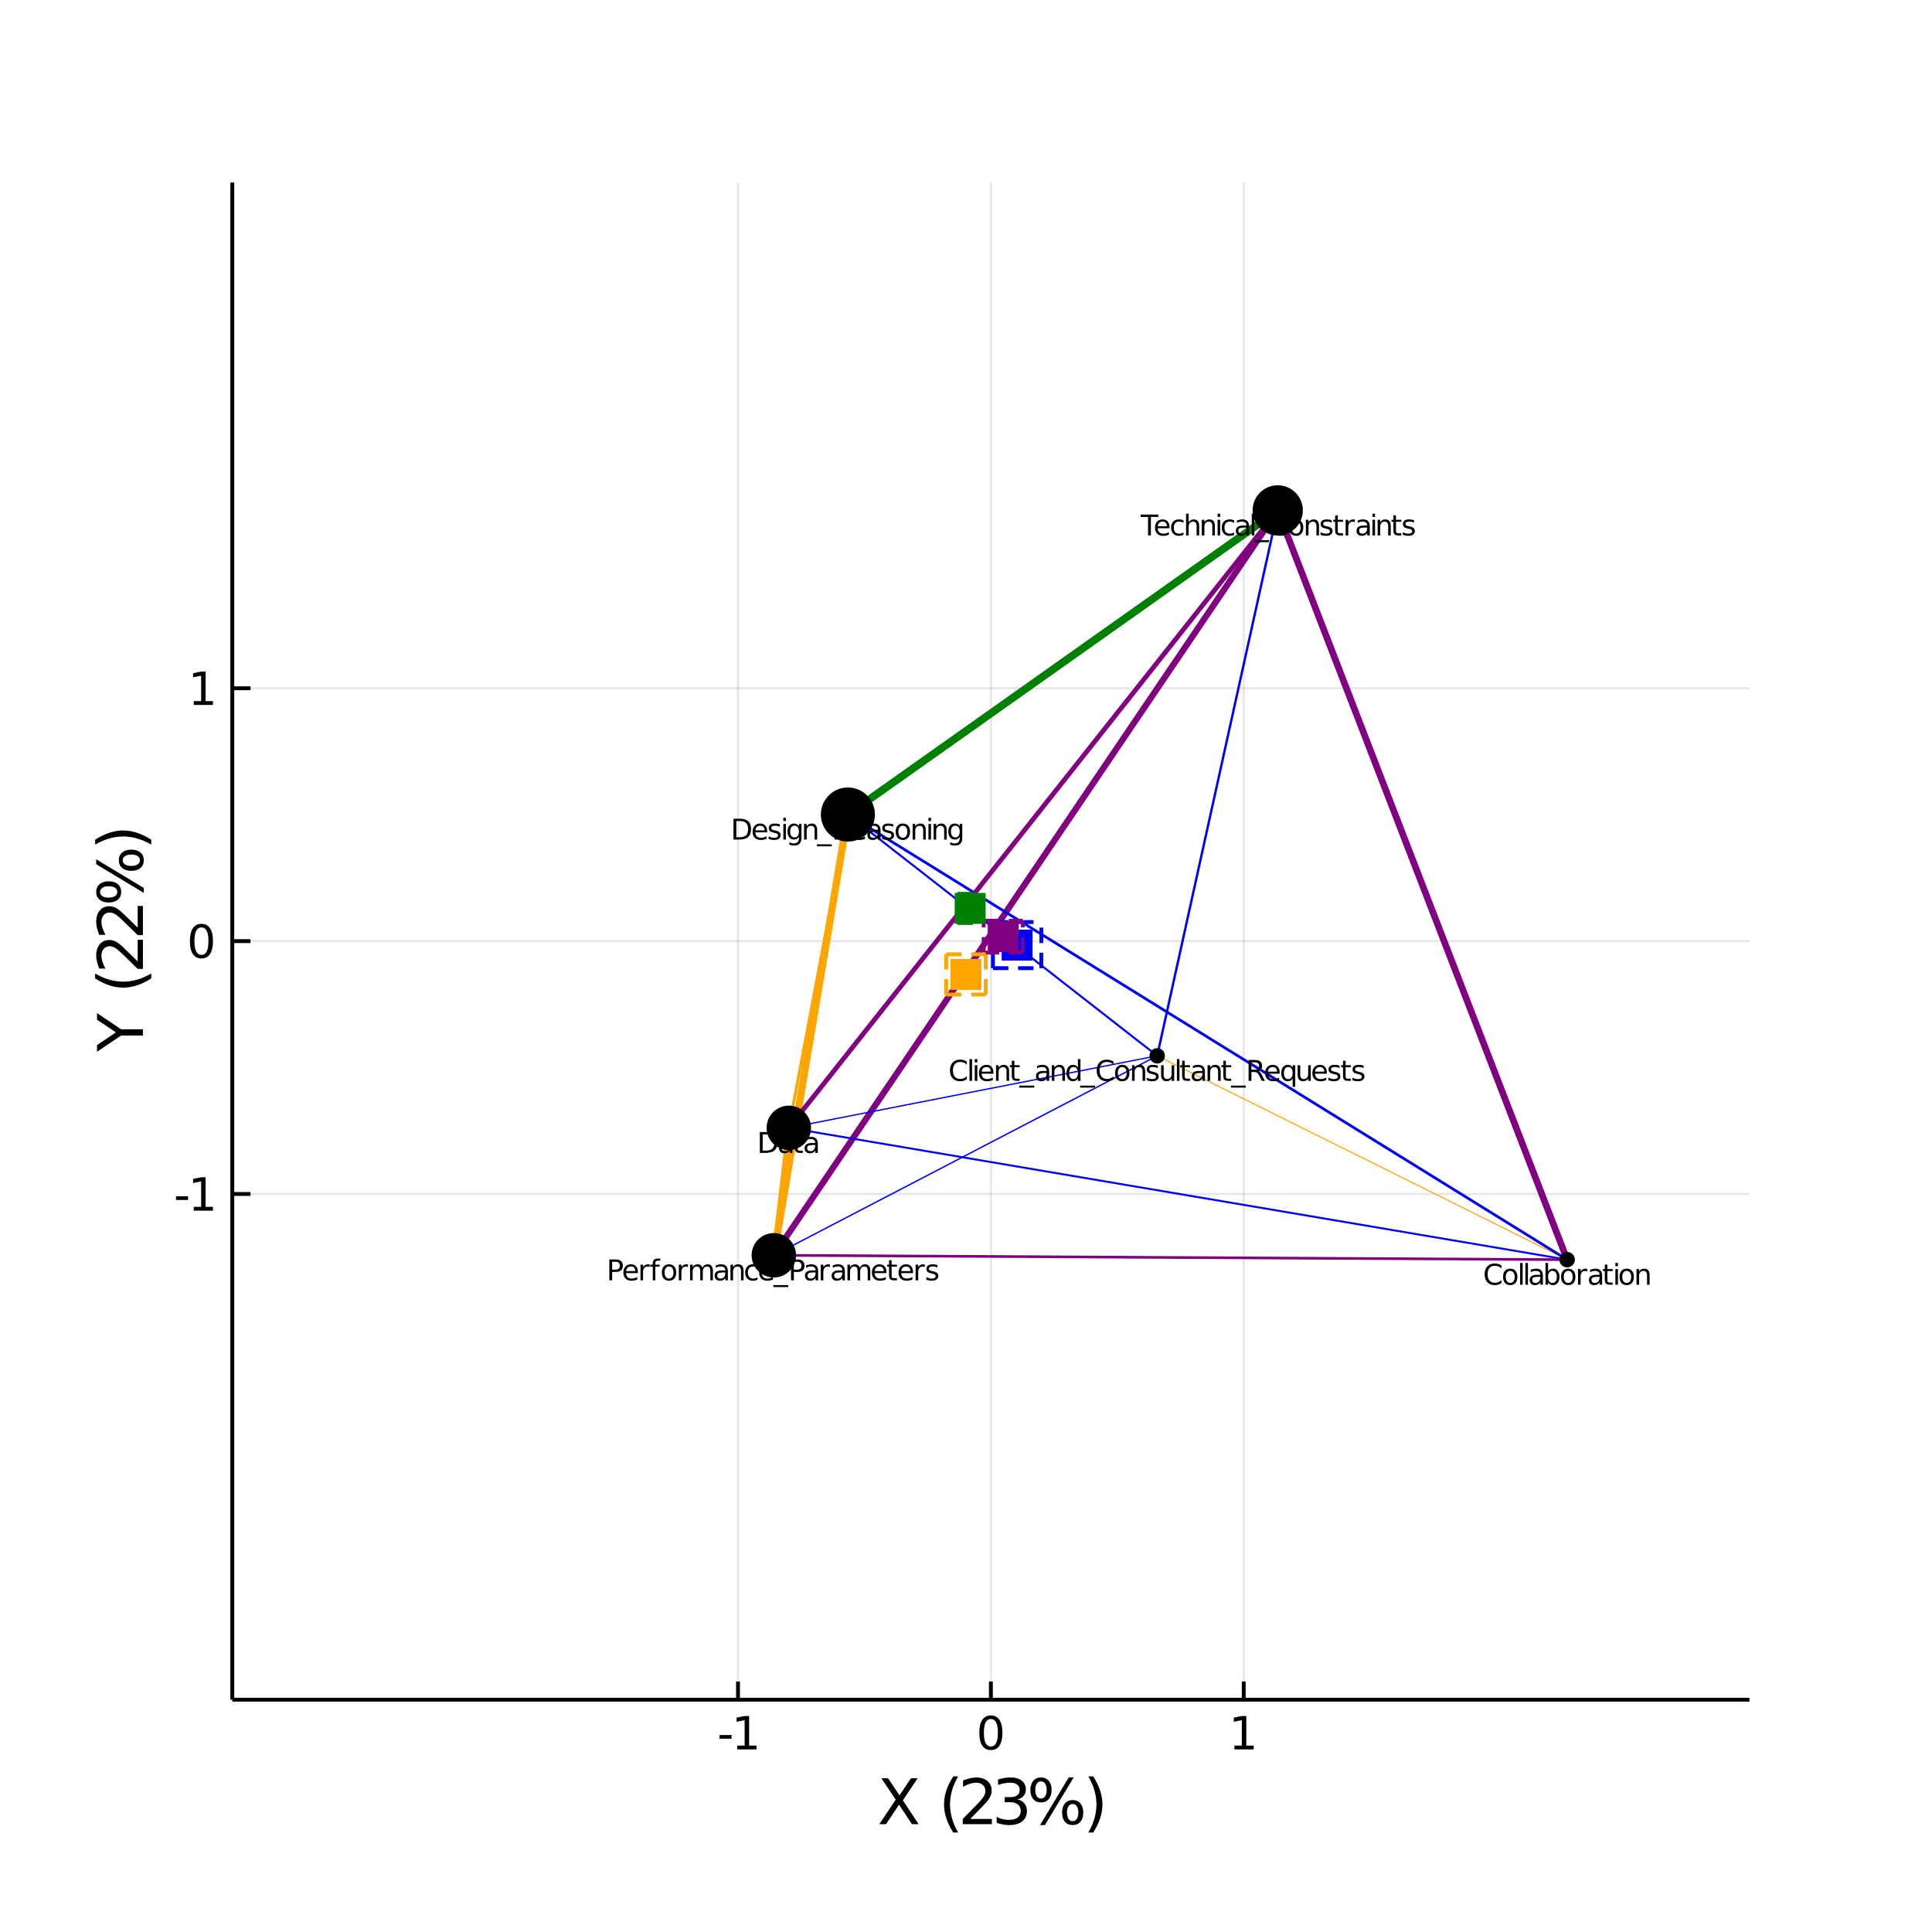 <?xml version="1.0" encoding="utf-8"?>
<svg xmlns="http://www.w3.org/2000/svg" xmlns:xlink="http://www.w3.org/1999/xlink" width="500" height="500" viewBox="0 0 2000 2000">
<rect x="0" y="0" width="2000" height="2000" fill="#333333" stroke="none"/>
<defs>
  <clipPath id="clip830">
    <rect x="0" y="0" width="2000" height="2000"/>
  </clipPath>
</defs>
<path clip-path="url(#clip830)" d="
M0 2000 L2000 2000 L2000 0 L0 0  Z
  " fill="#ffffff" fill-rule="evenodd" fill-opacity="1"/>
<defs>
  <clipPath id="clip831">
    <rect x="400" y="200" width="1401" height="1401"/>
  </clipPath>
</defs>
<path clip-path="url(#clip830)" d="
M240.472 1759.53 L1811.02 1759.53 L1811.02 188.976 L240.472 188.976  Z
  " fill="#ffffff" fill-rule="evenodd" fill-opacity="1"/>
<defs>
  <clipPath id="clip832">
    <rect x="240" y="188" width="1572" height="1572"/>
  </clipPath>
</defs>
<polyline clip-path="url(#clip832)" style="stroke:#000000; stroke-width:2; stroke-opacity:0.1; fill:none" points="
  763.99,1759.53 763.99,188.976 
  "/>
<polyline clip-path="url(#clip832)" style="stroke:#000000; stroke-width:2; stroke-opacity:0.1; fill:none" points="
  1025.75,1759.53 1025.75,188.976 
  "/>
<polyline clip-path="url(#clip832)" style="stroke:#000000; stroke-width:2; stroke-opacity:0.1; fill:none" points="
  1287.51,1759.53 1287.51,188.976 
  "/>
<polyline clip-path="url(#clip832)" style="stroke:#000000; stroke-width:2; stroke-opacity:0.1; fill:none" points="
  240.472,1236.01 1811.02,1236.01 
  "/>
<polyline clip-path="url(#clip832)" style="stroke:#000000; stroke-width:2; stroke-opacity:0.1; fill:none" points="
  240.472,974.252 1811.02,974.252 
  "/>
<polyline clip-path="url(#clip832)" style="stroke:#000000; stroke-width:2; stroke-opacity:0.1; fill:none" points="
  240.472,712.493 1811.02,712.493 
  "/>
<polyline clip-path="url(#clip830)" style="stroke:#000000; stroke-width:4; stroke-opacity:1; fill:none" points="
  240.472,1759.53 1811.02,1759.53 
  "/>
<polyline clip-path="url(#clip830)" style="stroke:#000000; stroke-width:4; stroke-opacity:1; fill:none" points="
  240.472,1759.53 240.472,188.976 
  "/>
<polyline clip-path="url(#clip830)" style="stroke:#000000; stroke-width:4; stroke-opacity:1; fill:none" points="
  763.99,1759.53 763.99,1740.68 
  "/>
<polyline clip-path="url(#clip830)" style="stroke:#000000; stroke-width:4; stroke-opacity:1; fill:none" points="
  1025.75,1759.53 1025.75,1740.68 
  "/>
<polyline clip-path="url(#clip830)" style="stroke:#000000; stroke-width:4; stroke-opacity:1; fill:none" points="
  1287.51,1759.53 1287.51,1740.68 
  "/>
<polyline clip-path="url(#clip830)" style="stroke:#000000; stroke-width:4; stroke-opacity:1; fill:none" points="
  240.472,1236.01 259.319,1236.01 
  "/>
<polyline clip-path="url(#clip830)" style="stroke:#000000; stroke-width:4; stroke-opacity:1; fill:none" points="
  240.472,974.252 259.319,974.252 
  "/>
<polyline clip-path="url(#clip830)" style="stroke:#000000; stroke-width:4; stroke-opacity:1; fill:none" points="
  240.472,712.493 259.319,712.493 
  "/>
<path clip-path="url(#clip830)" d="M 0 0 M744.858 1796.12 L757.334 1796.12 L757.334 1799.91 L744.858 1799.91 L744.858 1796.12 Z" fill="#000000" fill-rule="evenodd" fill-opacity="1" /><path clip-path="url(#clip830)" d="M 0 0 M763.214 1807.06 L770.853 1807.06 L770.853 1780.7 L762.543 1782.37 L762.543 1778.11 L770.807 1776.44 L775.482 1776.44 L775.482 1807.06 L783.121 1807.06 L783.121 1811 L763.214 1811 L763.214 1807.06 Z" fill="#000000" fill-rule="evenodd" fill-opacity="1" /><path clip-path="url(#clip830)" d="M 0 0 M1025.75 1779.52 Q1022.14 1779.52 1020.31 1783.08 Q1018.5 1786.62 1018.5 1793.75 Q1018.5 1800.86 1020.31 1804.43 Q1022.14 1807.97 1025.75 1807.97 Q1029.38 1807.97 1031.19 1804.43 Q1033.02 1800.86 1033.02 1793.75 Q1033.02 1786.62 1031.19 1783.08 Q1029.38 1779.52 1025.75 1779.52 M1025.75 1775.81 Q1031.56 1775.81 1034.61 1780.42 Q1037.69 1785 1037.69 1793.75 Q1037.69 1802.48 1034.61 1807.09 Q1031.56 1811.67 1025.75 1811.67 Q1019.94 1811.67 1016.86 1807.09 Q1013.8 1802.48 1013.8 1793.75 Q1013.8 1785 1016.86 1780.42 Q1019.94 1775.81 1025.75 1775.81 Z" fill="#000000" fill-rule="evenodd" fill-opacity="1" /><path clip-path="url(#clip830)" d="M 0 0 M1277.89 1807.06 L1285.53 1807.06 L1285.53 1780.7 L1277.22 1782.37 L1277.22 1778.11 L1285.48 1776.44 L1290.16 1776.44 L1290.16 1807.06 L1297.8 1807.06 L1297.8 1811 L1277.89 1811 L1277.89 1807.06 Z" fill="#000000" fill-rule="evenodd" fill-opacity="1" /><path clip-path="url(#clip830)" d="M 0 0 M182.209 1238.41 L194.686 1238.41 L194.686 1242.2 L182.209 1242.2 L182.209 1238.41 Z" fill="#000000" fill-rule="evenodd" fill-opacity="1" /><path clip-path="url(#clip830)" d="M 0 0 M200.565 1249.36 L208.204 1249.36 L208.204 1222.99 L199.894 1224.66 L199.894 1220.4 L208.158 1218.73 L212.834 1218.73 L212.834 1249.36 L220.472 1249.36 L220.472 1253.29 L200.565 1253.29 L200.565 1249.36 Z" fill="#000000" fill-rule="evenodd" fill-opacity="1" /><path clip-path="url(#clip830)" d="M 0 0 M208.528 960.051 Q204.917 960.051 203.088 963.615 Q201.283 967.157 201.283 974.287 Q201.283 981.393 203.088 984.958 Q204.917 988.5 208.528 988.5 Q212.162 988.5 213.968 984.958 Q215.797 981.393 215.797 974.287 Q215.797 967.157 213.968 963.615 Q212.162 960.051 208.528 960.051 M208.528 956.347 Q214.338 956.347 217.394 960.953 Q220.472 965.537 220.472 974.287 Q220.472 983.013 217.394 987.62 Q214.338 992.203 208.528 992.203 Q202.718 992.203 199.639 987.62 Q196.584 983.013 196.584 974.287 Q196.584 965.537 199.639 960.953 Q202.718 956.347 208.528 956.347 Z" fill="#000000" fill-rule="evenodd" fill-opacity="1" /><path clip-path="url(#clip830)" d="M 0 0 M200.565 725.838 L208.204 725.838 L208.204 699.473 L199.894 701.139 L199.894 696.88 L208.158 695.213 L212.834 695.213 L212.834 725.838 L220.472 725.838 L220.472 729.773 L200.565 729.773 L200.565 725.838 Z" fill="#000000" fill-rule="evenodd" fill-opacity="1" /><path clip-path="url(#clip830)" d="M 0 0 M912.423 1840.87 L919.329 1840.87 L931.138 1858.54 L943.01 1840.87 L949.917 1840.87 L934.639 1863.69 L950.935 1888.39 L944.028 1888.39 L930.66 1868.18 L917.197 1888.39 L910.258 1888.39 L927.223 1863.02 L912.423 1840.87 Z" fill="#000000" fill-rule="evenodd" fill-opacity="1" /><path clip-path="url(#clip830)" d="M 0 0 M991.867 1838.93 Q987.602 1846.25 985.533 1853.41 Q983.464 1860.57 983.464 1867.93 Q983.464 1875.28 985.533 1882.5 Q987.633 1889.7 991.867 1896.99 L986.774 1896.99 Q982 1889.51 979.613 1882.28 Q977.257 1875.06 977.257 1867.93 Q977.257 1860.83 979.613 1853.63 Q981.968 1846.44 986.774 1838.93 L991.867 1838.93 Z" fill="#000000" fill-rule="evenodd" fill-opacity="1" /><path clip-path="url(#clip830)" d="M 0 0 M1004.38 1882.98 L1026.81 1882.98 L1026.81 1888.39 L996.641 1888.39 L996.641 1882.98 Q1000.3 1879.19 1006.6 1872.83 Q1012.94 1866.43 1014.56 1864.58 Q1017.65 1861.11 1018.86 1858.73 Q1020.1 1856.31 1020.1 1853.98 Q1020.1 1850.2 1017.42 1847.81 Q1014.78 1845.42 1010.52 1845.42 Q1007.49 1845.42 1004.12 1846.47 Q1000.78 1847.52 996.959 1849.66 L996.959 1843.16 Q1000.84 1841.6 1004.22 1840.81 Q1007.59 1840.01 1010.39 1840.01 Q1017.77 1840.01 1022.17 1843.7 Q1026.56 1847.4 1026.56 1853.57 Q1026.56 1856.5 1025.45 1859.14 Q1024.36 1861.75 1021.47 1865.32 Q1020.67 1866.24 1016.41 1870.66 Q1012.14 1875.06 1004.38 1882.98 Z" fill="#000000" fill-rule="evenodd" fill-opacity="1" /><path clip-path="url(#clip830)" d="M 0 0 M1053.26 1862.77 Q1057.88 1863.76 1060.46 1866.88 Q1063.07 1869.99 1063.07 1874.58 Q1063.07 1881.61 1058.23 1885.46 Q1053.39 1889.31 1044.48 1889.31 Q1041.49 1889.31 1038.3 1888.71 Q1035.15 1888.14 1031.78 1886.96 L1031.78 1880.75 Q1034.45 1882.31 1037.64 1883.11 Q1040.82 1883.9 1044.29 1883.9 Q1050.34 1883.9 1053.49 1881.52 Q1056.67 1879.13 1056.67 1874.58 Q1056.67 1870.38 1053.71 1868.02 Q1050.78 1865.63 1045.53 1865.63 L1039.99 1865.63 L1039.99 1860.35 L1045.78 1860.35 Q1050.53 1860.35 1053.04 1858.47 Q1055.56 1856.56 1055.56 1853 Q1055.56 1849.34 1052.95 1847.4 Q1050.37 1845.42 1045.53 1845.42 Q1042.89 1845.42 1039.86 1846 Q1036.84 1846.57 1033.21 1847.78 L1033.21 1842.05 Q1036.87 1841.03 1040.05 1840.52 Q1043.27 1840.01 1046.1 1840.01 Q1053.42 1840.01 1057.69 1843.35 Q1061.95 1846.66 1061.95 1852.33 Q1061.95 1856.28 1059.69 1859.01 Q1057.43 1861.72 1053.26 1862.77 Z" fill="#000000" fill-rule="evenodd" fill-opacity="1" /><path clip-path="url(#clip830)" d="M 0 0 M1110.46 1867.48 Q1107.69 1867.48 1106.1 1869.84 Q1104.54 1872.19 1104.54 1876.39 Q1104.54 1880.53 1106.1 1882.92 Q1107.69 1885.27 1110.46 1885.27 Q1113.17 1885.27 1114.72 1882.92 Q1116.32 1880.53 1116.32 1876.39 Q1116.32 1872.22 1114.72 1869.87 Q1113.17 1867.48 1110.46 1867.48 M1110.46 1863.44 Q1115.49 1863.44 1118.45 1866.94 Q1121.41 1870.44 1121.41 1876.39 Q1121.41 1882.34 1118.42 1885.85 Q1115.46 1889.31 1110.46 1889.31 Q1105.37 1889.31 1102.41 1885.85 Q1099.45 1882.34 1099.45 1876.39 Q1099.45 1870.41 1102.41 1866.94 Q1105.4 1863.44 1110.46 1863.44 M1077.61 1844.05 Q1074.88 1844.05 1073.28 1846.44 Q1071.72 1848.8 1071.72 1852.93 Q1071.72 1857.14 1073.28 1859.49 Q1074.84 1861.85 1077.61 1861.85 Q1080.38 1861.85 1081.94 1859.49 Q1083.53 1857.14 1083.53 1852.93 Q1083.53 1848.83 1081.94 1846.44 Q1080.35 1844.05 1077.61 1844.05 M1106.35 1840.01 L1111.45 1840.01 L1081.72 1889.31 L1076.63 1889.31 L1106.35 1840.01 M1077.61 1840.01 Q1082.64 1840.01 1085.63 1843.51 Q1088.63 1846.98 1088.63 1852.93 Q1088.63 1858.95 1085.63 1862.42 Q1082.67 1865.89 1077.61 1865.89 Q1072.55 1865.89 1069.59 1862.42 Q1066.66 1858.92 1066.66 1852.93 Q1066.66 1847.01 1069.62 1843.51 Q1072.58 1840.01 1077.61 1840.01 Z" fill="#000000" fill-rule="evenodd" fill-opacity="1" /><path clip-path="url(#clip830)" d="M 0 0 M1126.63 1838.93 L1131.72 1838.93 Q1136.5 1846.44 1138.85 1853.63 Q1141.24 1860.83 1141.24 1867.93 Q1141.24 1875.06 1138.85 1882.28 Q1136.5 1889.51 1131.72 1896.99 L1126.63 1896.99 Q1130.86 1889.7 1132.93 1882.5 Q1135.03 1875.28 1135.03 1867.93 Q1135.03 1860.57 1132.93 1853.41 Q1130.86 1846.25 1126.63 1838.93 Z" fill="#000000" fill-rule="evenodd" fill-opacity="1" /><path clip-path="url(#clip830)" d="M 0 0 M100.433 1088.79 L100.433 1081.88 L119.975 1068.7 L100.433 1055.62 L100.433 1048.71 L125.323 1065.52 L147.953 1065.52 L147.953 1071.98 L125.323 1071.98 L100.433 1088.79 Z" fill="#000000" fill-rule="evenodd" fill-opacity="1" /><path clip-path="url(#clip830)" d="M 0 0 M98.491 1007.78 Q105.812 1012.05 112.973 1014.12 Q120.135 1016.19 127.487 1016.19 Q134.839 1016.19 142.064 1014.12 Q149.258 1012.02 156.546 1007.78 L156.546 1012.88 Q149.067 1017.65 141.842 1020.04 Q134.617 1022.39 127.487 1022.39 Q120.389 1022.39 113.196 1020.04 Q106.003 1017.68 98.491 1012.88 L98.491 1007.78 Z" fill="#000000" fill-rule="evenodd" fill-opacity="1" /><path clip-path="url(#clip830)" d="M 0 0 M142.542 995.275 L142.542 972.836 L147.953 972.836 L147.953 1003.01 L142.542 1003.01 Q138.754 999.349 132.389 993.047 Q125.991 986.713 124.145 985.09 Q120.676 982.002 118.289 980.793 Q115.87 979.551 113.546 979.551 Q109.759 979.551 107.371 982.225 Q104.984 984.867 104.984 989.132 Q104.984 992.156 106.035 995.529 Q107.085 998.871 109.217 1002.69 L102.724 1002.69 Q101.165 998.808 100.369 995.434 Q99.573 992.06 99.573 989.259 Q99.573 981.875 103.265 977.483 Q106.958 973.09 113.132 973.09 Q116.061 973.09 118.702 974.204 Q121.312 975.286 124.877 978.183 Q125.8 978.979 130.224 983.244 Q134.617 987.509 142.542 995.275 Z" fill="#000000" fill-rule="evenodd" fill-opacity="1" /><path clip-path="url(#clip830)" d="M 0 0 M142.542 960.327 L142.542 937.888 L147.953 937.888 L147.953 968.061 L142.542 968.061 Q138.754 964.401 132.389 958.099 Q125.991 951.765 124.145 950.142 Q120.676 947.054 118.289 945.845 Q115.87 944.604 113.546 944.604 Q109.759 944.604 107.371 947.277 Q104.984 949.919 104.984 954.184 Q104.984 957.208 106.035 960.582 Q107.085 963.924 109.217 967.743 L102.724 967.743 Q101.165 963.86 100.369 960.486 Q99.573 957.112 99.573 954.311 Q99.573 946.927 103.265 942.535 Q106.958 938.142 113.132 938.142 Q116.061 938.142 118.702 939.256 Q121.312 940.339 124.877 943.235 Q125.8 944.031 130.224 948.296 Q134.617 952.561 142.542 960.327 Z" fill="#000000" fill-rule="evenodd" fill-opacity="1" /><path clip-path="url(#clip830)" d="M 0 0 M127.041 890.495 Q127.041 893.264 129.397 894.856 Q131.752 896.415 135.953 896.415 Q140.091 896.415 142.478 894.856 Q144.834 893.264 144.834 890.495 Q144.834 887.79 142.478 886.23 Q140.091 884.639 135.953 884.639 Q131.784 884.639 129.429 886.23 Q127.041 887.79 127.041 890.495 M122.999 890.495 Q122.999 885.466 126.5 882.506 Q130.001 879.546 135.953 879.546 Q141.905 879.546 145.406 882.538 Q148.876 885.498 148.876 890.495 Q148.876 895.588 145.406 898.548 Q141.905 901.508 135.953 901.508 Q129.97 901.508 126.5 898.548 Q122.999 895.556 122.999 890.495 M103.616 923.342 Q103.616 926.079 106.003 927.671 Q108.358 929.231 112.496 929.231 Q116.697 929.231 119.052 927.671 Q121.408 926.111 121.408 923.342 Q121.408 920.573 119.052 919.014 Q116.697 917.422 112.496 917.422 Q108.39 917.422 106.003 919.014 Q103.616 920.605 103.616 923.342 M99.573 894.601 L99.573 889.508 L148.876 919.236 L148.876 924.329 L99.573 894.601 M99.573 923.342 Q99.573 918.313 103.075 915.321 Q106.544 912.33 112.496 912.33 Q118.511 912.33 121.981 915.321 Q125.45 918.281 125.45 923.342 Q125.45 928.403 121.981 931.363 Q118.48 934.291 112.496 934.291 Q106.576 934.291 103.075 931.331 Q99.573 928.371 99.573 923.342 Z" fill="#000000" fill-rule="evenodd" fill-opacity="1" /><path clip-path="url(#clip830)" d="M 0 0 M98.491 874.326 L98.491 869.234 Q106.003 864.459 113.196 862.104 Q120.389 859.717 127.487 859.717 Q134.617 859.717 141.842 862.104 Q149.067 864.459 156.546 869.234 L156.546 874.326 Q149.258 870.093 142.064 868.024 Q134.839 865.924 127.487 865.924 Q120.135 865.924 112.973 868.024 Q105.812 870.093 98.491 874.326 Z" fill="#000000" fill-rule="evenodd" fill-opacity="1" /><polyline clip-path="url(#clip832)" style="stroke:#800080; stroke-width:6.446; stroke-opacity:1; fill:none" points="
  801.055,1299.47 1322.69,528.359 
  "/>
<polyline clip-path="url(#clip832)" style="stroke:#0000ff; stroke-width:1.344; stroke-opacity:1; fill:none" points="
  816.589,1167.55 1197.92,1092.98 
  "/>
<polyline clip-path="url(#clip832)" style="stroke:#ffa500; stroke-width:1.081; stroke-opacity:1; fill:none" points="
  1197.92,1092.98 1622.28,1304 
  "/>
<polyline clip-path="url(#clip832)" style="stroke:#0000ff; stroke-width:2.798; stroke-opacity:1; fill:none" points="
  877.74,843.193 1622.28,1304 
  "/>
<polyline clip-path="url(#clip832)" style="stroke:#ffa500; stroke-width:4.849; stroke-opacity:1; fill:none" points="
  801.055,1299.47 816.589,1167.55 
  "/>
<polyline clip-path="url(#clip832)" style="stroke:#0000ff; stroke-width:2.015; stroke-opacity:1; fill:none" points="
  816.589,1167.55 1622.28,1304 
  "/>
<polyline clip-path="url(#clip832)" style="stroke:#ffa500; stroke-width:2.843; stroke-opacity:1; fill:none" points="
  816.589,1167.55 877.74,843.193 
  "/>
<polyline clip-path="url(#clip832)" style="stroke:#0000ff; stroke-width:2.122; stroke-opacity:1; fill:none" points="
  877.74,843.193 1197.92,1092.98 
  "/>
<polyline clip-path="url(#clip832)" style="stroke:#800080; stroke-width:6.831; stroke-opacity:1; fill:none" points="
  1322.69,528.359 1622.28,1304 
  "/>
<polyline clip-path="url(#clip832)" style="stroke:#0000ff; stroke-width:1.422; stroke-opacity:1; fill:none" points="
  801.055,1299.47 1197.92,1092.98 
  "/>
<polyline clip-path="url(#clip832)" style="stroke:#ffa500; stroke-width:7.466; stroke-opacity:1; fill:none" points="
  801.055,1299.47 877.74,843.193 
  "/>
<polyline clip-path="url(#clip832)" style="stroke:#800080; stroke-width:4.921; stroke-opacity:1; fill:none" points="
  816.589,1167.55 1322.69,528.359 
  "/>
<polyline clip-path="url(#clip832)" style="stroke:#0000ff; stroke-width:2.424; stroke-opacity:1; fill:none" points="
  1197.92,1092.98 1322.69,528.359 
  "/>
<polyline clip-path="url(#clip832)" style="stroke:#800080; stroke-width:2.744; stroke-opacity:1; fill:none" points="
  801.055,1299.47 1622.28,1304 
  "/>
<polyline clip-path="url(#clip832)" style="stroke:#008000; stroke-width:8; stroke-opacity:1; fill:none" points="
  877.74,843.193 1322.69,528.359 
  "/>
<circle clip-path="url(#clip832)" cx="816.589" cy="1167.55" r="23" fill="#000000" fill-rule="evenodd" fill-opacity="1" stroke="none"/>
<circle clip-path="url(#clip832)" cx="1322.69" cy="528.359" r="26" fill="#000000" fill-rule="evenodd" fill-opacity="1" stroke="none"/>
<circle clip-path="url(#clip832)" cx="801.055" cy="1299.47" r="23" fill="#000000" fill-rule="evenodd" fill-opacity="1" stroke="none"/>
<circle clip-path="url(#clip832)" cx="1197.92" cy="1092.98" r="8" fill="#000000" fill-rule="evenodd" fill-opacity="1" stroke="none"/>
<circle clip-path="url(#clip832)" cx="877.74" cy="843.193" r="28" fill="#000000" fill-rule="evenodd" fill-opacity="1" stroke="none"/>
<circle clip-path="url(#clip832)" cx="1622.28" cy="1304" r="8" fill="#000000" fill-rule="evenodd" fill-opacity="1" stroke="none"/>
<path clip-path="url(#clip830)" d="M 0 0 M789.514 1174.27 L789.514 1191.07 L793.044 1191.07 Q797.514 1191.07 799.583 1189.05 Q801.666 1187.02 801.666 1182.65 Q801.666 1178.31 799.583 1176.3 Q797.514 1174.27 793.044 1174.27 L789.514 1174.27 M786.591 1171.87 L792.595 1171.87 Q798.874 1171.87 801.811 1174.49 Q804.748 1177.1 804.748 1182.65 Q804.748 1188.24 801.796 1190.85 Q798.845 1193.47 792.595 1193.47 L786.591 1193.47 L786.591 1171.87 Z" fill="#000000" fill-rule="evenodd" fill-opacity="1" /><path clip-path="url(#clip830)" d="M 0 0 M814.904 1185.33 Q811.678 1185.33 810.434 1186.07 Q809.189 1186.8 809.189 1188.58 Q809.189 1190 810.115 1190.84 Q811.056 1191.66 812.662 1191.66 Q814.875 1191.66 816.206 1190.1 Q817.552 1188.53 817.552 1185.92 L817.552 1185.33 L814.904 1185.33 M820.214 1184.23 L820.214 1193.47 L817.552 1193.47 L817.552 1191.01 Q816.64 1192.49 815.28 1193.2 Q813.92 1193.89 811.953 1193.89 Q809.464 1193.89 807.989 1192.5 Q806.527 1191.1 806.527 1188.76 Q806.527 1186.02 808.35 1184.63 Q810.188 1183.24 813.819 1183.24 L817.552 1183.24 L817.552 1182.98 Q817.552 1181.15 816.336 1180.15 Q815.135 1179.14 812.951 1179.14 Q811.562 1179.14 810.245 1179.47 Q808.929 1179.8 807.714 1180.47 L807.714 1178.01 Q809.175 1177.44 810.549 1177.17 Q811.924 1176.88 813.226 1176.88 Q816.741 1176.88 818.477 1178.7 Q820.214 1180.52 820.214 1184.23 Z" fill="#000000" fill-rule="evenodd" fill-opacity="1" /><path clip-path="url(#clip830)" d="M 0 0 M825.639 1172.67 L825.639 1177.27 L831.122 1177.27 L831.122 1179.34 L825.639 1179.34 L825.639 1188.13 Q825.639 1190.12 826.174 1190.68 Q826.724 1191.25 828.388 1191.25 L831.122 1191.25 L831.122 1193.47 L828.388 1193.47 Q825.306 1193.47 824.134 1192.33 Q822.962 1191.17 822.962 1188.13 L822.962 1179.34 L821.009 1179.34 L821.009 1177.27 L822.962 1177.27 L822.962 1172.67 L825.639 1172.67 Z" fill="#000000" fill-rule="evenodd" fill-opacity="1" /><path clip-path="url(#clip830)" d="M 0 0 M841.278 1185.33 Q838.052 1185.33 836.808 1186.07 Q835.564 1186.8 835.564 1188.58 Q835.564 1190 836.49 1190.84 Q837.43 1191.66 839.036 1191.66 Q841.249 1191.66 842.58 1190.1 Q843.926 1188.53 843.926 1185.92 L843.926 1185.33 L841.278 1185.33 M846.588 1184.23 L846.588 1193.47 L843.926 1193.47 L843.926 1191.01 Q843.014 1192.49 841.654 1193.2 Q840.295 1193.89 838.327 1193.89 Q835.839 1193.89 834.363 1192.5 Q832.902 1191.1 832.902 1188.76 Q832.902 1186.02 834.725 1184.63 Q836.562 1183.24 840.193 1183.24 L843.926 1183.24 L843.926 1182.98 Q843.926 1181.15 842.711 1180.15 Q841.51 1179.14 839.325 1179.14 Q837.936 1179.14 836.62 1179.47 Q835.303 1179.8 834.088 1180.47 L834.088 1178.01 Q835.549 1177.44 836.924 1177.17 Q838.298 1176.88 839.6 1176.88 Q843.116 1176.88 844.852 1178.7 Q846.588 1180.52 846.588 1184.23 Z" fill="#000000" fill-rule="evenodd" fill-opacity="1" /><path clip-path="url(#clip830)" d="M 0 0 M1180.78 532.679 L1199.06 532.679 L1199.06 535.138 L1191.39 535.138 L1191.39 554.279 L1188.45 554.279 L1188.45 535.138 L1180.78 535.138 L1180.78 532.679 Z" fill="#000000" fill-rule="evenodd" fill-opacity="1" /><path clip-path="url(#clip830)" d="M 0 0 M1210.67 545.512 L1210.67 546.814 L1198.44 546.814 Q1198.61 549.563 1200.08 551.009 Q1201.57 552.442 1204.22 552.442 Q1205.76 552.442 1207.19 552.065 Q1208.63 551.689 1210.05 550.937 L1210.05 553.454 Q1208.62 554.062 1207.12 554.38 Q1205.61 554.698 1204.06 554.698 Q1200.19 554.698 1197.91 552.442 Q1195.66 550.185 1195.66 546.336 Q1195.66 542.358 1197.8 540.028 Q1199.95 537.685 1203.6 537.685 Q1206.87 537.685 1208.76 539.797 Q1210.67 541.895 1210.67 545.512 M1208.01 544.73 Q1207.98 542.546 1206.78 541.244 Q1205.6 539.942 1203.63 539.942 Q1201.4 539.942 1200.06 541.2 Q1198.72 542.459 1198.52 544.745 L1208.01 544.73 Z" fill="#000000" fill-rule="evenodd" fill-opacity="1" /><path clip-path="url(#clip830)" d="M 0 0 M1225.13 538.697 L1225.13 541.186 Q1224 540.564 1222.86 540.26 Q1221.73 539.942 1220.57 539.942 Q1217.98 539.942 1216.55 541.591 Q1215.12 543.226 1215.12 546.192 Q1215.12 549.157 1216.55 550.807 Q1217.98 552.442 1220.57 552.442 Q1221.73 552.442 1222.86 552.138 Q1224 551.819 1225.13 551.197 L1225.13 553.657 Q1224.01 554.178 1222.81 554.438 Q1221.63 554.698 1220.28 554.698 Q1216.62 554.698 1214.47 552.398 Q1212.31 550.098 1212.31 546.192 Q1212.31 542.227 1214.48 539.956 Q1216.66 537.685 1220.45 537.685 Q1221.68 537.685 1222.86 537.945 Q1224.03 538.191 1225.13 538.697 Z" fill="#000000" fill-rule="evenodd" fill-opacity="1" /><path clip-path="url(#clip830)" d="M 0 0 M1241.39 544.499 L1241.39 554.279 L1238.73 554.279 L1238.73 544.586 Q1238.73 542.285 1237.83 541.142 Q1236.93 539.999 1235.14 539.999 Q1232.98 539.999 1231.74 541.374 Q1230.5 542.748 1230.5 545.121 L1230.5 554.279 L1227.82 554.279 L1227.82 531.767 L1230.5 531.767 L1230.5 540.593 Q1231.45 539.131 1232.74 538.408 Q1234.04 537.685 1235.73 537.685 Q1238.52 537.685 1239.96 539.421 Q1241.39 541.142 1241.39 544.499 Z" fill="#000000" fill-rule="evenodd" fill-opacity="1" /><path clip-path="url(#clip830)" d="M 0 0 M1257.65 544.499 L1257.65 554.279 L1254.99 554.279 L1254.99 544.586 Q1254.99 542.285 1254.09 541.142 Q1253.19 539.999 1251.4 539.999 Q1249.24 539.999 1248 541.374 Q1246.76 542.748 1246.76 545.121 L1246.76 554.279 L1244.08 554.279 L1244.08 538.075 L1246.76 538.075 L1246.76 540.593 Q1247.71 539.131 1249 538.408 Q1250.3 537.685 1251.99 537.685 Q1254.79 537.685 1256.22 539.421 Q1257.65 541.142 1257.65 544.499 Z" fill="#000000" fill-rule="evenodd" fill-opacity="1" /><path clip-path="url(#clip830)" d="M 0 0 M1260.44 538.075 L1263.1 538.075 L1263.1 554.279 L1260.44 554.279 L1260.44 538.075 M1260.44 531.767 L1263.1 531.767 L1263.1 535.138 L1260.44 535.138 L1260.44 531.767 Z" fill="#000000" fill-rule="evenodd" fill-opacity="1" /><path clip-path="url(#clip830)" d="M 0 0 M1277.56 538.697 L1277.56 541.186 Q1276.43 540.564 1275.29 540.26 Q1274.16 539.942 1273 539.942 Q1270.41 539.942 1268.98 541.591 Q1267.55 543.226 1267.55 546.192 Q1267.55 549.157 1268.98 550.807 Q1270.41 552.442 1273 552.442 Q1274.16 552.442 1275.29 552.138 Q1276.43 551.819 1277.56 551.197 L1277.56 553.657 Q1276.44 554.178 1275.24 554.438 Q1274.06 554.698 1272.71 554.698 Q1269.05 554.698 1266.9 552.398 Q1264.74 550.098 1264.74 546.192 Q1264.74 542.227 1266.91 539.956 Q1269.09 537.685 1272.88 537.685 Q1274.11 537.685 1275.29 537.945 Q1276.46 538.191 1277.56 538.697 Z" fill="#000000" fill-rule="evenodd" fill-opacity="1" /><path clip-path="url(#clip830)" d="M 0 0 M1287.71 546.134 Q1284.49 546.134 1283.24 546.872 Q1282 547.609 1282 549.389 Q1282 550.807 1282.93 551.646 Q1283.87 552.47 1285.47 552.47 Q1287.69 552.47 1289.02 550.908 Q1290.36 549.331 1290.36 546.727 L1290.36 546.134 L1287.71 546.134 M1293.02 545.034 L1293.02 554.279 L1290.36 554.279 L1290.36 551.819 Q1289.45 553.295 1288.09 554.004 Q1286.73 554.698 1284.76 554.698 Q1282.27 554.698 1280.8 553.31 Q1279.34 551.906 1279.34 549.563 Q1279.34 546.828 1281.16 545.439 Q1283 544.05 1286.63 544.05 L1290.36 544.05 L1290.36 543.79 Q1290.36 541.953 1289.15 540.954 Q1287.95 539.942 1285.76 539.942 Q1284.37 539.942 1283.06 540.274 Q1281.74 540.607 1280.52 541.273 L1280.52 538.813 Q1281.98 538.249 1283.36 537.974 Q1284.73 537.685 1286.04 537.685 Q1289.55 537.685 1291.29 539.508 Q1293.02 541.331 1293.02 545.034 Z" fill="#000000" fill-rule="evenodd" fill-opacity="1" /><path clip-path="url(#clip830)" d="M 0 0 M1295.82 531.767 L1298.48 531.767 L1298.48 554.279 L1295.82 554.279 L1295.82 531.767 Z" fill="#000000" fill-rule="evenodd" fill-opacity="1" /><path clip-path="url(#clip830)" d="M 0 0 M1313.58 559.198 L1313.58 561.267 L1298.19 561.267 L1298.19 559.198 L1313.58 559.198 Z" fill="#000000" fill-rule="evenodd" fill-opacity="1" /><path clip-path="url(#clip830)" d="M 0 0 M1332.66 534.343 L1332.66 537.424 Q1331.19 536.05 1329.51 535.37 Q1327.85 534.69 1325.97 534.69 Q1322.26 534.69 1320.29 536.961 Q1318.33 539.218 1318.33 543.501 Q1318.33 547.769 1320.29 550.04 Q1322.26 552.297 1325.97 552.297 Q1327.85 552.297 1329.51 551.617 Q1331.19 550.937 1332.66 549.563 L1332.66 552.615 Q1331.13 553.657 1329.41 554.178 Q1327.7 554.698 1325.79 554.698 Q1320.89 554.698 1318.07 551.704 Q1315.25 548.694 1315.25 543.501 Q1315.25 538.292 1318.07 535.298 Q1320.89 532.288 1325.79 532.288 Q1327.73 532.288 1329.44 532.809 Q1331.16 533.316 1332.66 534.343 Z" fill="#000000" fill-rule="evenodd" fill-opacity="1" /><path clip-path="url(#clip830)" d="M 0 0 M1341.74 539.942 Q1339.59 539.942 1338.35 541.62 Q1337.11 543.284 1337.11 546.192 Q1337.11 549.1 1338.34 550.778 Q1339.58 552.442 1341.74 552.442 Q1343.86 552.442 1345.11 550.763 Q1346.35 549.085 1346.35 546.192 Q1346.35 543.313 1345.11 541.634 Q1343.86 539.942 1341.74 539.942 M1341.74 537.685 Q1345.21 537.685 1347.19 539.942 Q1349.17 542.199 1349.17 546.192 Q1349.17 550.17 1347.19 552.442 Q1345.21 554.698 1341.74 554.698 Q1338.25 554.698 1336.27 552.442 Q1334.3 550.17 1334.3 546.192 Q1334.3 542.199 1336.27 539.942 Q1338.25 537.685 1341.74 537.685 Z" fill="#000000" fill-rule="evenodd" fill-opacity="1" /><path clip-path="url(#clip830)" d="M 0 0 M1365.43 544.499 L1365.43 554.279 L1362.77 554.279 L1362.77 544.586 Q1362.77 542.285 1361.87 541.142 Q1360.98 539.999 1359.18 539.999 Q1357.03 539.999 1355.78 541.374 Q1354.54 542.748 1354.54 545.121 L1354.54 554.279 L1351.86 554.279 L1351.86 538.075 L1354.54 538.075 L1354.54 540.593 Q1355.49 539.131 1356.78 538.408 Q1358.08 537.685 1359.78 537.685 Q1362.57 537.685 1364 539.421 Q1365.43 541.142 1365.43 544.499 Z" fill="#000000" fill-rule="evenodd" fill-opacity="1" /><path clip-path="url(#clip830)" d="M 0 0 M1378.56 538.553 L1378.56 541.07 Q1377.43 540.491 1376.21 540.202 Q1375 539.913 1373.69 539.913 Q1371.71 539.913 1370.71 540.52 Q1369.73 541.128 1369.73 542.343 Q1369.73 543.269 1370.44 543.804 Q1371.15 544.325 1373.29 544.803 L1374.2 545.005 Q1377.04 545.613 1378.22 546.727 Q1379.42 547.826 1379.42 549.808 Q1379.42 552.065 1377.63 553.382 Q1375.85 554.698 1372.73 554.698 Q1371.42 554.698 1370.01 554.438 Q1368.6 554.192 1367.04 553.686 L1367.04 550.937 Q1368.52 551.704 1369.95 552.094 Q1371.38 552.47 1372.78 552.47 Q1374.66 552.47 1375.68 551.834 Q1376.69 551.183 1376.69 550.011 Q1376.69 548.926 1375.95 548.347 Q1375.23 547.769 1372.75 547.233 L1371.83 547.016 Q1369.35 546.495 1368.25 545.425 Q1367.16 544.34 1367.16 542.459 Q1367.16 540.173 1368.78 538.929 Q1370.4 537.685 1373.38 537.685 Q1374.85 537.685 1376.15 537.902 Q1377.46 538.119 1378.56 538.553 Z" fill="#000000" fill-rule="evenodd" fill-opacity="1" /><path clip-path="url(#clip830)" d="M 0 0 M1384.85 533.475 L1384.85 538.075 L1390.33 538.075 L1390.33 540.144 L1384.85 540.144 L1384.85 548.94 Q1384.85 550.922 1385.38 551.487 Q1385.93 552.051 1387.6 552.051 L1390.33 552.051 L1390.33 554.279 L1387.6 554.279 Q1384.52 554.279 1383.34 553.136 Q1382.17 551.979 1382.17 548.94 L1382.17 540.144 L1380.22 540.144 L1380.22 538.075 L1382.17 538.075 L1382.17 533.475 L1384.85 533.475 Z" fill="#000000" fill-rule="evenodd" fill-opacity="1" /><path clip-path="url(#clip830)" d="M 0 0 M1402.51 540.564 Q1402.07 540.303 1401.53 540.188 Q1401.01 540.057 1400.37 540.057 Q1398.12 540.057 1396.9 541.533 Q1395.7 542.994 1395.7 545.743 L1395.7 554.279 L1393.02 554.279 L1393.02 538.075 L1395.7 538.075 L1395.7 540.593 Q1396.54 539.117 1397.88 538.408 Q1399.23 537.685 1401.15 537.685 Q1401.43 537.685 1401.76 537.728 Q1402.09 537.757 1402.5 537.829 L1402.51 540.564 Z" fill="#000000" fill-rule="evenodd" fill-opacity="1" /><path clip-path="url(#clip830)" d="M 0 0 M1412.67 546.134 Q1409.44 546.134 1408.2 546.872 Q1406.96 547.609 1406.96 549.389 Q1406.96 550.807 1407.88 551.646 Q1408.82 552.47 1410.43 552.47 Q1412.64 552.47 1413.97 550.908 Q1415.32 549.331 1415.32 546.727 L1415.32 546.134 L1412.67 546.134 M1417.98 545.034 L1417.98 554.279 L1415.32 554.279 L1415.32 551.819 Q1414.41 553.295 1413.05 554.004 Q1411.69 554.698 1409.72 554.698 Q1407.23 554.698 1405.75 553.31 Q1404.29 551.906 1404.29 549.563 Q1404.29 546.828 1406.12 545.439 Q1407.95 544.05 1411.58 544.05 L1415.32 544.05 L1415.32 543.79 Q1415.32 541.953 1414.1 540.954 Q1412.9 539.942 1410.72 539.942 Q1409.33 539.942 1408.01 540.274 Q1406.69 540.607 1405.48 541.273 L1405.48 538.813 Q1406.94 538.249 1408.32 537.974 Q1409.69 537.685 1410.99 537.685 Q1414.51 537.685 1416.24 539.508 Q1417.98 541.331 1417.98 545.034 Z" fill="#000000" fill-rule="evenodd" fill-opacity="1" /><path clip-path="url(#clip830)" d="M 0 0 M1420.77 538.075 L1423.43 538.075 L1423.43 554.279 L1420.77 554.279 L1420.77 538.075 M1420.77 531.767 L1423.43 531.767 L1423.43 535.138 L1420.77 535.138 L1420.77 531.767 Z" fill="#000000" fill-rule="evenodd" fill-opacity="1" /><path clip-path="url(#clip830)" d="M 0 0 M1439.7 544.499 L1439.7 554.279 L1437.03 554.279 L1437.03 544.586 Q1437.03 542.285 1436.14 541.142 Q1435.24 539.999 1433.45 539.999 Q1431.29 539.999 1430.05 541.374 Q1428.8 542.748 1428.8 545.121 L1428.8 554.279 L1426.12 554.279 L1426.12 538.075 L1428.8 538.075 L1428.8 540.593 Q1429.76 539.131 1431.04 538.408 Q1432.35 537.685 1434.04 537.685 Q1436.83 537.685 1438.26 539.421 Q1439.7 541.142 1439.7 544.499 Z" fill="#000000" fill-rule="evenodd" fill-opacity="1" /><path clip-path="url(#clip830)" d="M 0 0 M1445.12 533.475 L1445.12 538.075 L1450.6 538.075 L1450.6 540.144 L1445.12 540.144 L1445.12 548.94 Q1445.12 550.922 1445.66 551.487 Q1446.21 552.051 1447.87 552.051 L1450.6 552.051 L1450.6 554.279 L1447.87 554.279 Q1444.79 554.279 1443.62 553.136 Q1442.44 551.979 1442.44 548.94 L1442.44 540.144 L1440.49 540.144 L1440.49 538.075 L1442.44 538.075 L1442.44 533.475 L1445.12 533.475 Z" fill="#000000" fill-rule="evenodd" fill-opacity="1" /><path clip-path="url(#clip830)" d="M 0 0 M1463.73 538.553 L1463.73 541.07 Q1462.6 540.491 1461.38 540.202 Q1460.17 539.913 1458.86 539.913 Q1456.88 539.913 1455.88 540.52 Q1454.9 541.128 1454.9 542.343 Q1454.9 543.269 1455.61 543.804 Q1456.32 544.325 1458.46 544.803 L1459.37 545.005 Q1462.21 545.613 1463.39 546.727 Q1464.59 547.826 1464.59 549.808 Q1464.59 552.065 1462.8 553.382 Q1461.02 554.698 1457.9 554.698 Q1456.59 554.698 1455.18 554.438 Q1453.77 554.192 1452.21 553.686 L1452.21 550.937 Q1453.69 551.704 1455.12 552.094 Q1456.55 552.47 1457.95 552.47 Q1459.83 552.47 1460.85 551.834 Q1461.86 551.183 1461.86 550.011 Q1461.86 548.926 1461.12 548.347 Q1460.4 547.769 1457.92 547.233 L1457 547.016 Q1454.52 546.495 1453.42 545.425 Q1452.33 544.34 1452.33 542.459 Q1452.33 540.173 1453.95 538.929 Q1455.57 537.685 1458.55 537.685 Q1460.02 537.685 1461.32 537.902 Q1462.63 538.119 1463.73 538.553 Z" fill="#000000" fill-rule="evenodd" fill-opacity="1" /><path clip-path="url(#clip830)" d="M 0 0 M633.709 1306.19 L633.709 1314.3 L637.384 1314.3 Q639.424 1314.3 640.538 1313.25 Q641.652 1312.19 641.652 1310.24 Q641.652 1308.3 640.538 1307.24 Q639.424 1306.19 637.384 1306.19 L633.709 1306.19 M630.786 1303.79 L637.384 1303.79 Q641.015 1303.79 642.867 1305.44 Q644.733 1307.07 644.733 1310.24 Q644.733 1313.44 642.867 1315.07 Q641.015 1316.71 637.384 1316.71 L633.709 1316.71 L633.709 1325.39 L630.786 1325.39 L630.786 1303.79 Z" fill="#000000" fill-rule="evenodd" fill-opacity="1" /><path clip-path="url(#clip830)" d="M 0 0 M660.329 1316.62 L660.329 1317.92 L648.09 1317.92 Q648.263 1320.67 649.739 1322.12 Q651.229 1323.55 653.877 1323.55 Q655.41 1323.55 656.842 1323.17 Q658.289 1322.8 659.707 1322.04 L659.707 1324.56 Q658.275 1325.17 656.77 1325.49 Q655.266 1325.81 653.718 1325.81 Q649.84 1325.81 647.569 1323.55 Q645.312 1321.29 645.312 1317.44 Q645.312 1313.47 647.453 1311.14 Q649.609 1308.79 653.255 1308.79 Q656.524 1308.79 658.419 1310.9 Q660.329 1313 660.329 1316.62 M657.667 1315.84 Q657.638 1313.65 656.437 1312.35 Q655.251 1311.05 653.283 1311.05 Q651.055 1311.05 649.71 1312.31 Q648.379 1313.57 648.176 1315.85 L657.667 1315.84 Z" fill="#000000" fill-rule="evenodd" fill-opacity="1" /><path clip-path="url(#clip830)" d="M 0 0 M672.511 1311.67 Q672.062 1311.41 671.527 1311.29 Q671.006 1311.16 670.37 1311.16 Q668.113 1311.16 666.897 1312.64 Q665.697 1314.1 665.697 1316.85 L665.697 1325.39 L663.02 1325.39 L663.02 1309.18 L665.697 1309.18 L665.697 1311.7 Q666.536 1310.22 667.881 1309.52 Q669.227 1308.79 671.151 1308.79 Q671.426 1308.79 671.759 1308.84 Q672.091 1308.86 672.496 1308.94 L672.511 1311.67 Z" fill="#000000" fill-rule="evenodd" fill-opacity="1" /><path clip-path="url(#clip830)" d="M 0 0 M683.506 1302.87 L683.506 1305.09 L680.96 1305.09 Q679.528 1305.09 678.963 1305.67 Q678.414 1306.25 678.414 1307.75 L678.414 1309.18 L682.797 1309.18 L682.797 1311.25 L678.414 1311.25 L678.414 1325.39 L675.737 1325.39 L675.737 1311.25 L673.191 1311.25 L673.191 1309.18 L675.737 1309.18 L675.737 1308.05 Q675.737 1305.35 676.996 1304.12 Q678.254 1302.87 680.989 1302.87 L683.506 1302.87 Z" fill="#000000" fill-rule="evenodd" fill-opacity="1" /><path clip-path="url(#clip830)" d="M 0 0 M692.577 1311.05 Q690.436 1311.05 689.192 1312.73 Q687.948 1314.39 687.948 1317.3 Q687.948 1320.21 689.177 1321.89 Q690.422 1323.55 692.577 1323.55 Q694.704 1323.55 695.948 1321.87 Q697.192 1320.19 697.192 1317.3 Q697.192 1314.42 695.948 1312.74 Q694.704 1311.05 692.577 1311.05 M692.577 1308.79 Q696.049 1308.79 698.032 1311.05 Q700.014 1313.31 700.014 1317.3 Q700.014 1321.28 698.032 1323.55 Q696.049 1325.81 692.577 1325.81 Q689.091 1325.81 687.109 1323.55 Q685.141 1321.28 685.141 1317.3 Q685.141 1313.31 687.109 1311.05 Q689.091 1308.79 692.577 1308.79 Z" fill="#000000" fill-rule="evenodd" fill-opacity="1" /><path clip-path="url(#clip830)" d="M 0 0 M712.195 1311.67 Q711.747 1311.41 711.211 1311.29 Q710.691 1311.16 710.054 1311.16 Q707.797 1311.16 706.582 1312.64 Q705.381 1314.1 705.381 1316.85 L705.381 1325.39 L702.705 1325.39 L702.705 1309.18 L705.381 1309.18 L705.381 1311.7 Q706.22 1310.22 707.566 1309.52 Q708.911 1308.79 710.835 1308.79 Q711.11 1308.79 711.443 1308.84 Q711.776 1308.86 712.181 1308.94 L712.195 1311.67 Z" fill="#000000" fill-rule="evenodd" fill-opacity="1" /><path clip-path="url(#clip830)" d="M 0 0 M727.082 1312.29 Q728.081 1310.5 729.469 1309.65 Q730.858 1308.79 732.739 1308.79 Q735.271 1308.79 736.645 1310.57 Q738.02 1312.34 738.02 1315.61 L738.02 1325.39 L735.343 1325.39 L735.343 1315.69 Q735.343 1313.36 734.519 1312.24 Q733.694 1311.11 732.001 1311.11 Q729.932 1311.11 728.732 1312.48 Q727.531 1313.86 727.531 1316.23 L727.531 1325.39 L724.854 1325.39 L724.854 1315.69 Q724.854 1313.35 724.03 1312.24 Q723.205 1311.11 721.483 1311.11 Q719.443 1311.11 718.243 1312.5 Q717.042 1313.87 717.042 1316.23 L717.042 1325.39 L714.365 1325.39 L714.365 1309.18 L717.042 1309.18 L717.042 1311.7 Q717.953 1310.21 719.226 1309.5 Q720.5 1308.79 722.25 1308.79 Q724.015 1308.79 725.245 1309.69 Q726.489 1310.59 727.082 1312.29 Z" fill="#000000" fill-rule="evenodd" fill-opacity="1" /><path clip-path="url(#clip830)" d="M 0 0 M748.176 1317.24 Q744.95 1317.24 743.705 1317.98 Q742.461 1318.72 742.461 1320.5 Q742.461 1321.91 743.387 1322.75 Q744.328 1323.58 745.933 1323.58 Q748.147 1323.58 749.478 1322.02 Q750.823 1320.44 750.823 1317.83 L750.823 1317.24 L748.176 1317.24 M753.485 1316.14 L753.485 1325.39 L750.823 1325.39 L750.823 1322.93 Q749.912 1324.4 748.552 1325.11 Q747.192 1325.81 745.225 1325.81 Q742.736 1325.81 741.26 1324.42 Q739.799 1323.01 739.799 1320.67 Q739.799 1317.94 741.622 1316.55 Q743.46 1315.16 747.091 1315.16 L750.823 1315.16 L750.823 1314.9 Q750.823 1313.06 749.608 1312.06 Q748.407 1311.05 746.223 1311.05 Q744.834 1311.05 743.517 1311.38 Q742.201 1311.71 740.986 1312.38 L740.986 1309.92 Q742.447 1309.36 743.821 1309.08 Q745.196 1308.79 746.498 1308.79 Q750.013 1308.79 751.749 1310.61 Q753.485 1312.44 753.485 1316.14 Z" fill="#000000" fill-rule="evenodd" fill-opacity="1" /><path clip-path="url(#clip830)" d="M 0 0 M769.747 1315.61 L769.747 1325.39 L767.085 1325.39 L767.085 1315.69 Q767.085 1313.39 766.188 1312.25 Q765.291 1311.11 763.497 1311.11 Q761.341 1311.11 760.097 1312.48 Q758.853 1313.86 758.853 1316.23 L758.853 1325.39 L756.176 1325.39 L756.176 1309.18 L758.853 1309.18 L758.853 1311.7 Q759.808 1310.24 761.095 1309.52 Q762.397 1308.79 764.09 1308.79 Q766.882 1308.79 768.315 1310.53 Q769.747 1312.25 769.747 1315.61 Z" fill="#000000" fill-rule="evenodd" fill-opacity="1" /><path clip-path="url(#clip830)" d="M 0 0 M784.2 1309.8 L784.2 1312.29 Q783.072 1311.67 781.929 1311.37 Q780.8 1311.05 779.643 1311.05 Q777.053 1311.05 775.621 1312.7 Q774.189 1314.33 774.189 1317.3 Q774.189 1320.26 775.621 1321.91 Q777.053 1323.55 779.643 1323.55 Q780.8 1323.55 781.929 1323.25 Q783.072 1322.93 784.2 1322.3 L784.2 1324.76 Q783.086 1325.29 781.885 1325.55 Q780.699 1325.81 779.353 1325.81 Q775.693 1325.81 773.537 1323.51 Q771.382 1321.21 771.382 1317.3 Q771.382 1313.33 773.552 1311.06 Q775.737 1308.79 779.527 1308.79 Q780.757 1308.79 781.929 1309.05 Q783.1 1309.3 784.2 1309.8 Z" fill="#000000" fill-rule="evenodd" fill-opacity="1" /><path clip-path="url(#clip830)" d="M 0 0 M800.852 1316.62 L800.852 1317.92 L788.613 1317.92 Q788.786 1320.67 790.262 1322.12 Q791.752 1323.55 794.4 1323.55 Q795.933 1323.55 797.365 1323.17 Q798.812 1322.8 800.23 1322.04 L800.23 1324.56 Q798.798 1325.17 797.293 1325.49 Q795.789 1325.81 794.24 1325.81 Q790.363 1325.81 788.092 1323.55 Q785.835 1321.29 785.835 1317.44 Q785.835 1313.47 787.976 1311.14 Q790.132 1308.79 793.778 1308.79 Q797.047 1308.79 798.942 1310.9 Q800.852 1313 800.852 1316.62 M798.19 1315.84 Q798.161 1313.65 796.96 1312.35 Q795.774 1311.05 793.806 1311.05 Q791.578 1311.05 790.233 1312.31 Q788.902 1313.57 788.699 1315.85 L798.19 1315.84 Z" fill="#000000" fill-rule="evenodd" fill-opacity="1" /><path clip-path="url(#clip830)" d="M 0 0 M815.956 1330.31 L815.956 1332.37 L800.563 1332.37 L800.563 1330.31 L815.956 1330.31 Z" fill="#000000" fill-rule="evenodd" fill-opacity="1" /><path clip-path="url(#clip830)" d="M 0 0 M821.787 1306.19 L821.787 1314.3 L825.461 1314.3 Q827.501 1314.3 828.615 1313.25 Q829.729 1312.19 829.729 1310.24 Q829.729 1308.3 828.615 1307.24 Q827.501 1306.19 825.461 1306.19 L821.787 1306.19 M818.864 1303.79 L825.461 1303.79 Q829.093 1303.79 830.945 1305.44 Q832.811 1307.07 832.811 1310.24 Q832.811 1313.44 830.945 1315.07 Q829.093 1316.71 825.461 1316.71 L821.787 1316.71 L821.787 1325.39 L818.864 1325.39 L818.864 1303.79 Z" fill="#000000" fill-rule="evenodd" fill-opacity="1" /><path clip-path="url(#clip830)" d="M 0 0 M841.636 1317.24 Q838.41 1317.24 837.166 1317.98 Q835.921 1318.72 835.921 1320.5 Q835.921 1321.91 836.847 1322.75 Q837.788 1323.58 839.394 1323.58 Q841.607 1323.58 842.938 1322.02 Q844.284 1320.44 844.284 1317.83 L844.284 1317.24 L841.636 1317.24 M846.946 1316.14 L846.946 1325.39 L844.284 1325.39 L844.284 1322.93 Q843.372 1324.4 842.012 1325.11 Q840.652 1325.81 838.685 1325.81 Q836.196 1325.81 834.721 1324.42 Q833.259 1323.01 833.259 1320.67 Q833.259 1317.94 835.082 1316.55 Q836.92 1315.16 840.551 1315.16 L844.284 1315.16 L844.284 1314.9 Q844.284 1313.06 843.068 1312.06 Q841.868 1311.05 839.683 1311.05 Q838.294 1311.05 836.978 1311.38 Q835.661 1311.71 834.446 1312.38 L834.446 1309.92 Q835.907 1309.36 837.281 1309.08 Q838.656 1308.79 839.958 1308.79 Q843.473 1308.79 845.21 1310.61 Q846.946 1312.44 846.946 1316.14 Z" fill="#000000" fill-rule="evenodd" fill-opacity="1" /><path clip-path="url(#clip830)" d="M 0 0 M859.127 1311.67 Q858.679 1311.41 858.143 1311.29 Q857.623 1311.16 856.986 1311.16 Q854.729 1311.16 853.514 1312.64 Q852.313 1314.1 852.313 1316.85 L852.313 1325.39 L849.637 1325.39 L849.637 1309.18 L852.313 1309.18 L852.313 1311.7 Q853.152 1310.22 854.498 1309.52 Q855.843 1308.79 857.767 1308.79 Q858.042 1308.79 858.375 1308.84 Q858.708 1308.86 859.113 1308.94 L859.127 1311.67 Z" fill="#000000" fill-rule="evenodd" fill-opacity="1" /><path clip-path="url(#clip830)" d="M 0 0 M869.283 1317.24 Q866.057 1317.24 864.813 1317.98 Q863.569 1318.72 863.569 1320.5 Q863.569 1321.91 864.495 1322.75 Q865.435 1323.58 867.041 1323.58 Q869.255 1323.58 870.586 1322.02 Q871.931 1320.44 871.931 1317.83 L871.931 1317.24 L869.283 1317.24 M874.593 1316.14 L874.593 1325.39 L871.931 1325.39 L871.931 1322.93 Q871.02 1324.4 869.66 1325.11 Q868.3 1325.81 866.332 1325.81 Q863.844 1325.81 862.368 1324.42 Q860.907 1323.01 860.907 1320.67 Q860.907 1317.94 862.73 1316.55 Q864.567 1315.16 868.198 1315.16 L871.931 1315.16 L871.931 1314.9 Q871.931 1313.06 870.716 1312.06 Q869.515 1311.05 867.33 1311.05 Q865.941 1311.05 864.625 1311.38 Q863.308 1311.71 862.093 1312.38 L862.093 1309.92 Q863.554 1309.36 864.929 1309.08 Q866.303 1308.79 867.605 1308.79 Q871.121 1308.79 872.857 1310.61 Q874.593 1312.44 874.593 1316.14 Z" fill="#000000" fill-rule="evenodd" fill-opacity="1" /><path clip-path="url(#clip830)" d="M 0 0 M890.001 1312.29 Q890.999 1310.5 892.388 1309.65 Q893.777 1308.79 895.658 1308.79 Q898.19 1308.79 899.564 1310.57 Q900.938 1312.34 900.938 1315.61 L900.938 1325.39 L898.262 1325.39 L898.262 1315.69 Q898.262 1313.36 897.437 1312.24 Q896.613 1311.11 894.92 1311.11 Q892.851 1311.11 891.65 1312.48 Q890.449 1313.86 890.449 1316.23 L890.449 1325.39 L887.773 1325.39 L887.773 1315.69 Q887.773 1313.35 886.948 1312.24 Q886.124 1311.11 884.402 1311.11 Q882.362 1311.11 881.161 1312.5 Q879.961 1313.87 879.961 1316.23 L879.961 1325.39 L877.284 1325.39 L877.284 1309.18 L879.961 1309.18 L879.961 1311.7 Q880.872 1310.21 882.145 1309.5 Q883.418 1308.79 885.169 1308.79 Q886.934 1308.79 888.164 1309.69 Q889.408 1310.59 890.001 1312.29 Z" fill="#000000" fill-rule="evenodd" fill-opacity="1" /><path clip-path="url(#clip830)" d="M 0 0 M917.591 1316.62 L917.591 1317.92 L905.351 1317.92 Q905.525 1320.67 907 1322.12 Q908.49 1323.55 911.138 1323.55 Q912.672 1323.55 914.104 1323.17 Q915.551 1322.8 916.968 1322.04 L916.968 1324.56 Q915.536 1325.17 914.032 1325.49 Q912.527 1325.81 910.979 1325.81 Q907.102 1325.81 904.83 1323.55 Q902.573 1321.29 902.573 1317.44 Q902.573 1313.47 904.714 1311.14 Q906.87 1308.79 910.516 1308.79 Q913.786 1308.79 915.681 1310.9 Q917.591 1313 917.591 1316.62 M914.928 1315.84 Q914.9 1313.65 913.699 1312.35 Q912.512 1311.05 910.545 1311.05 Q908.317 1311.05 906.971 1312.31 Q905.64 1313.57 905.438 1315.85 L914.928 1315.84 Z" fill="#000000" fill-rule="evenodd" fill-opacity="1" /><path clip-path="url(#clip830)" d="M 0 0 M923.016 1304.58 L923.016 1309.18 L928.499 1309.18 L928.499 1311.25 L923.016 1311.25 L923.016 1320.05 Q923.016 1322.03 923.551 1322.59 Q924.101 1323.16 925.765 1323.16 L928.499 1323.16 L928.499 1325.39 L925.765 1325.39 Q922.683 1325.39 921.511 1324.24 Q920.339 1323.09 920.339 1320.05 L920.339 1311.25 L918.386 1311.25 L918.386 1309.18 L920.339 1309.18 L920.339 1304.58 L923.016 1304.58 Z" fill="#000000" fill-rule="evenodd" fill-opacity="1" /><path clip-path="url(#clip830)" d="M 0 0 M945.151 1316.62 L945.151 1317.92 L932.912 1317.92 Q933.085 1320.67 934.561 1322.12 Q936.051 1323.55 938.699 1323.55 Q940.232 1323.55 941.664 1323.17 Q943.111 1322.8 944.529 1322.04 L944.529 1324.56 Q943.097 1325.17 941.592 1325.49 Q940.088 1325.81 938.539 1325.81 Q934.662 1325.81 932.391 1323.55 Q930.134 1321.29 930.134 1317.44 Q930.134 1313.47 932.275 1311.14 Q934.431 1308.79 938.077 1308.79 Q941.346 1308.79 943.241 1310.9 Q945.151 1313 945.151 1316.62 M942.489 1315.84 Q942.46 1313.65 941.259 1312.35 Q940.073 1311.05 938.105 1311.05 Q935.877 1311.05 934.532 1312.31 Q933.201 1313.57 932.998 1315.85 L942.489 1315.84 Z" fill="#000000" fill-rule="evenodd" fill-opacity="1" /><path clip-path="url(#clip830)" d="M 0 0 M957.333 1311.67 Q956.884 1311.41 956.349 1311.29 Q955.828 1311.16 955.192 1311.16 Q952.935 1311.16 951.719 1312.64 Q950.519 1314.1 950.519 1316.85 L950.519 1325.39 L947.842 1325.39 L947.842 1309.18 L950.519 1309.18 L950.519 1311.7 Q951.358 1310.22 952.703 1309.52 Q954.049 1308.79 955.973 1308.79 Q956.248 1308.79 956.58 1308.84 Q956.913 1308.86 957.318 1308.94 L957.333 1311.67 Z" fill="#000000" fill-rule="evenodd" fill-opacity="1" /><path clip-path="url(#clip830)" d="M 0 0 M970.455 1309.66 L970.455 1312.18 Q969.326 1311.6 968.111 1311.31 Q966.896 1311.02 965.594 1311.02 Q963.612 1311.02 962.613 1311.63 Q961.63 1312.24 961.63 1313.45 Q961.63 1314.38 962.339 1314.91 Q963.047 1315.43 965.189 1315.91 L966.1 1316.11 Q968.936 1316.72 970.122 1317.83 Q971.323 1318.93 971.323 1320.92 Q971.323 1323.17 969.529 1324.49 Q967.749 1325.81 964.624 1325.81 Q963.322 1325.81 961.905 1325.55 Q960.501 1325.3 958.939 1324.79 L958.939 1322.04 Q960.414 1322.81 961.847 1323.2 Q963.279 1323.58 964.682 1323.58 Q966.563 1323.58 967.576 1322.94 Q968.589 1322.29 968.589 1321.12 Q968.589 1320.03 967.851 1319.45 Q967.127 1318.88 964.653 1318.34 L963.727 1318.12 Q961.253 1317.6 960.154 1316.53 Q959.054 1315.45 959.054 1313.57 Q959.054 1311.28 960.675 1310.04 Q962.295 1308.79 965.275 1308.79 Q966.751 1308.79 968.053 1309.01 Q969.355 1309.23 970.455 1309.66 Z" fill="#000000" fill-rule="evenodd" fill-opacity="1" /><path clip-path="url(#clip830)" d="M 0 0 M1000.82 1098.97 L1000.82 1102.05 Q999.348 1100.67 997.67 1099.99 Q996.006 1099.31 994.126 1099.31 Q990.422 1099.31 988.454 1101.59 Q986.487 1103.84 986.487 1108.12 Q986.487 1112.39 988.454 1114.66 Q990.422 1116.92 994.126 1116.92 Q996.006 1116.92 997.67 1116.24 Q999.348 1115.56 1000.82 1114.19 L1000.82 1117.24 Q999.29 1118.28 997.569 1118.8 Q995.862 1119.32 993.952 1119.32 Q989.047 1119.32 986.226 1116.33 Q983.405 1113.32 983.405 1108.12 Q983.405 1102.92 986.226 1099.92 Q989.047 1096.91 993.952 1096.91 Q995.891 1096.91 997.598 1097.43 Q999.319 1097.94 1000.82 1098.97 Z" fill="#000000" fill-rule="evenodd" fill-opacity="1" /><path clip-path="url(#clip830)" d="M 0 0 M1003.62 1096.39 L1006.28 1096.39 L1006.28 1118.9 L1003.62 1118.9 L1003.62 1096.39 Z" fill="#000000" fill-rule="evenodd" fill-opacity="1" /><path clip-path="url(#clip830)" d="M 0 0 M1009.07 1102.7 L1011.73 1102.7 L1011.73 1118.9 L1009.07 1118.9 L1009.07 1102.7 M1009.07 1096.39 L1011.73 1096.39 L1011.73 1099.76 L1009.07 1099.76 L1009.07 1096.39 Z" fill="#000000" fill-rule="evenodd" fill-opacity="1" /><path clip-path="url(#clip830)" d="M 0 0 M1028.38 1110.14 L1028.38 1111.44 L1016.15 1111.44 Q1016.32 1114.19 1017.79 1115.63 Q1019.28 1117.07 1021.93 1117.07 Q1023.47 1117.07 1024.9 1116.69 Q1026.34 1116.31 1027.76 1115.56 L1027.76 1118.08 Q1026.33 1118.69 1024.83 1119 Q1023.32 1119.32 1021.77 1119.32 Q1017.9 1119.32 1015.62 1117.07 Q1013.37 1114.81 1013.37 1110.96 Q1013.37 1106.98 1015.51 1104.65 Q1017.66 1102.31 1021.31 1102.31 Q1024.58 1102.31 1026.47 1104.42 Q1028.38 1106.52 1028.38 1110.14 M1025.72 1109.35 Q1025.69 1107.17 1024.49 1105.87 Q1023.31 1104.57 1021.34 1104.57 Q1019.11 1104.57 1017.77 1105.82 Q1016.43 1107.08 1016.23 1109.37 L1025.72 1109.35 Z" fill="#000000" fill-rule="evenodd" fill-opacity="1" /><path clip-path="url(#clip830)" d="M 0 0 M1044.65 1109.12 L1044.65 1118.9 L1041.98 1118.9 L1041.98 1109.21 Q1041.98 1106.91 1041.09 1105.77 Q1040.19 1104.62 1038.4 1104.62 Q1036.24 1104.62 1035 1106 Q1033.75 1107.37 1033.75 1109.75 L1033.75 1118.9 L1031.08 1118.9 L1031.08 1102.7 L1033.75 1102.7 L1033.75 1105.22 Q1034.71 1103.76 1035.99 1103.03 Q1037.3 1102.31 1038.99 1102.31 Q1041.78 1102.31 1043.21 1104.05 Q1044.65 1105.77 1044.65 1109.12 Z" fill="#000000" fill-rule="evenodd" fill-opacity="1" /><path clip-path="url(#clip830)" d="M 0 0 M1050.07 1098.1 L1050.07 1102.7 L1055.55 1102.7 L1055.55 1104.77 L1050.07 1104.77 L1050.07 1113.56 Q1050.07 1115.55 1050.61 1116.11 Q1051.16 1116.68 1052.82 1116.68 L1055.55 1116.68 L1055.55 1118.9 L1052.82 1118.9 Q1049.74 1118.9 1048.57 1117.76 Q1047.39 1116.6 1047.39 1113.56 L1047.39 1104.77 L1045.44 1104.77 L1045.44 1102.7 L1047.39 1102.7 L1047.39 1098.1 L1050.07 1098.1 Z" fill="#000000" fill-rule="evenodd" fill-opacity="1" /><path clip-path="url(#clip830)" d="M 0 0 M1070.66 1123.82 L1070.66 1125.89 L1055.27 1125.89 L1055.27 1123.82 L1070.66 1123.82 Z" fill="#000000" fill-rule="evenodd" fill-opacity="1" /><path clip-path="url(#clip830)" d="M 0 0 M1080.81 1110.76 Q1077.59 1110.76 1076.34 1111.5 Q1075.1 1112.23 1075.1 1114.01 Q1075.1 1115.43 1076.03 1116.27 Q1076.97 1117.09 1078.57 1117.09 Q1080.79 1117.09 1082.12 1115.53 Q1083.46 1113.96 1083.46 1111.35 L1083.46 1110.76 L1080.81 1110.76 M1086.12 1109.66 L1086.12 1118.9 L1083.46 1118.9 L1083.46 1116.44 Q1082.55 1117.92 1081.19 1118.63 Q1079.83 1119.32 1077.86 1119.32 Q1075.38 1119.32 1073.9 1117.93 Q1072.44 1116.53 1072.44 1114.19 Q1072.44 1111.45 1074.26 1110.06 Q1076.1 1108.67 1079.73 1108.67 L1083.46 1108.67 L1083.46 1108.41 Q1083.46 1106.58 1082.25 1105.58 Q1081.05 1104.57 1078.86 1104.57 Q1077.47 1104.57 1076.16 1104.9 Q1074.84 1105.23 1073.62 1105.9 L1073.62 1103.44 Q1075.09 1102.87 1076.46 1102.6 Q1077.83 1102.31 1079.14 1102.31 Q1082.65 1102.31 1084.39 1104.13 Q1086.12 1105.95 1086.12 1109.66 Z" fill="#000000" fill-rule="evenodd" fill-opacity="1" /><path clip-path="url(#clip830)" d="M 0 0 M1102.39 1109.12 L1102.39 1118.9 L1099.72 1118.9 L1099.72 1109.21 Q1099.72 1106.91 1098.83 1105.77 Q1097.93 1104.62 1096.14 1104.62 Q1093.98 1104.62 1092.74 1106 Q1091.49 1107.37 1091.49 1109.75 L1091.49 1118.9 L1088.82 1118.9 L1088.82 1102.7 L1091.49 1102.7 L1091.49 1105.22 Q1092.45 1103.76 1093.73 1103.03 Q1095.04 1102.31 1096.73 1102.31 Q1099.52 1102.31 1100.95 1104.05 Q1102.39 1105.77 1102.39 1109.12 Z" fill="#000000" fill-rule="evenodd" fill-opacity="1" /><path clip-path="url(#clip830)" d="M 0 0 M1115.84 1105.16 L1115.84 1096.39 L1118.5 1096.39 L1118.5 1118.9 L1115.84 1118.9 L1115.84 1116.47 Q1115 1117.92 1113.71 1118.63 Q1112.44 1119.32 1110.65 1119.32 Q1107.71 1119.32 1105.86 1116.98 Q1104.02 1114.64 1104.02 1110.82 Q1104.02 1107 1105.86 1104.65 Q1107.71 1102.31 1110.65 1102.31 Q1112.44 1102.31 1113.71 1103.02 Q1115 1103.71 1115.84 1105.16 M1106.77 1110.82 Q1106.77 1113.75 1107.97 1115.43 Q1109.19 1117.09 1111.3 1117.09 Q1113.41 1117.09 1114.63 1115.43 Q1115.84 1113.75 1115.84 1110.82 Q1115.84 1107.88 1114.63 1106.22 Q1113.41 1104.54 1111.3 1104.54 Q1109.19 1104.54 1107.97 1106.22 Q1106.77 1107.88 1106.77 1110.82 Z" fill="#000000" fill-rule="evenodd" fill-opacity="1" /><path clip-path="url(#clip830)" d="M 0 0 M1133.61 1123.82 L1133.61 1125.89 L1118.21 1125.89 L1118.21 1123.82 L1133.61 1123.82 Z" fill="#000000" fill-rule="evenodd" fill-opacity="1" /><path clip-path="url(#clip830)" d="M 0 0 M1152.69 1098.97 L1152.69 1102.05 Q1151.21 1100.67 1149.54 1099.99 Q1147.87 1099.31 1145.99 1099.31 Q1142.29 1099.31 1140.32 1101.59 Q1138.35 1103.84 1138.35 1108.12 Q1138.35 1112.39 1140.32 1114.66 Q1142.29 1116.92 1145.99 1116.92 Q1147.87 1116.92 1149.54 1116.24 Q1151.21 1115.56 1152.69 1114.19 L1152.69 1117.24 Q1151.16 1118.28 1149.43 1118.8 Q1147.73 1119.32 1145.82 1119.32 Q1140.91 1119.32 1138.09 1116.33 Q1135.27 1113.32 1135.27 1108.12 Q1135.27 1102.92 1138.09 1099.92 Q1140.91 1096.91 1145.82 1096.91 Q1147.76 1096.91 1149.46 1097.43 Q1151.18 1097.94 1152.69 1098.97 Z" fill="#000000" fill-rule="evenodd" fill-opacity="1" /><path clip-path="url(#clip830)" d="M 0 0 M1161.76 1104.57 Q1159.62 1104.57 1158.38 1106.24 Q1157.13 1107.91 1157.13 1110.82 Q1157.13 1113.72 1158.36 1115.4 Q1159.6 1117.07 1161.76 1117.07 Q1163.89 1117.07 1165.13 1115.39 Q1166.38 1113.71 1166.38 1110.82 Q1166.38 1107.94 1165.13 1106.26 Q1163.89 1104.57 1161.76 1104.57 M1161.76 1102.31 Q1165.23 1102.31 1167.21 1104.57 Q1169.2 1106.82 1169.2 1110.82 Q1169.2 1114.79 1167.21 1117.07 Q1165.23 1119.32 1161.76 1119.32 Q1158.27 1119.32 1156.29 1117.07 Q1154.32 1114.79 1154.32 1110.82 Q1154.32 1106.82 1156.29 1104.57 Q1158.27 1102.31 1161.76 1102.31 Z" fill="#000000" fill-rule="evenodd" fill-opacity="1" /><path clip-path="url(#clip830)" d="M 0 0 M1185.46 1109.12 L1185.46 1118.9 L1182.8 1118.9 L1182.8 1109.21 Q1182.8 1106.91 1181.9 1105.77 Q1181 1104.62 1179.21 1104.62 Q1177.05 1104.62 1175.81 1106 Q1174.56 1107.37 1174.56 1109.75 L1174.56 1118.9 L1171.89 1118.9 L1171.89 1102.7 L1174.56 1102.7 L1174.56 1105.22 Q1175.52 1103.76 1176.81 1103.03 Q1178.11 1102.31 1179.8 1102.31 Q1182.59 1102.31 1184.03 1104.05 Q1185.46 1105.77 1185.46 1109.12 Z" fill="#000000" fill-rule="evenodd" fill-opacity="1" /><path clip-path="url(#clip830)" d="M 0 0 M1198.58 1103.18 L1198.58 1105.69 Q1197.45 1105.12 1196.24 1104.83 Q1195.02 1104.54 1193.72 1104.54 Q1191.74 1104.54 1190.74 1105.14 Q1189.76 1105.75 1189.76 1106.97 Q1189.76 1107.89 1190.46 1108.43 Q1191.17 1108.95 1193.31 1109.43 L1194.23 1109.63 Q1197.06 1110.24 1198.25 1111.35 Q1199.45 1112.45 1199.45 1114.43 Q1199.45 1116.69 1197.65 1118.01 Q1195.88 1119.32 1192.75 1119.32 Q1191.45 1119.32 1190.03 1119.06 Q1188.63 1118.82 1187.06 1118.31 L1187.06 1115.56 Q1188.54 1116.33 1189.97 1116.72 Q1191.4 1117.09 1192.81 1117.09 Q1194.69 1117.09 1195.7 1116.46 Q1196.71 1115.81 1196.71 1114.64 Q1196.71 1113.55 1195.98 1112.97 Q1195.25 1112.39 1192.78 1111.86 L1191.85 1111.64 Q1189.38 1111.12 1188.28 1110.05 Q1187.18 1108.96 1187.18 1107.08 Q1187.18 1104.8 1188.8 1103.55 Q1190.42 1102.31 1193.4 1102.31 Q1194.88 1102.31 1196.18 1102.53 Q1197.48 1102.74 1198.58 1103.18 Z" fill="#000000" fill-rule="evenodd" fill-opacity="1" /><path clip-path="url(#clip830)" d="M 0 0 M1201.97 1112.51 L1201.97 1102.7 L1204.63 1102.7 L1204.63 1112.41 Q1204.63 1114.71 1205.52 1115.87 Q1206.42 1117.01 1208.22 1117.01 Q1210.37 1117.01 1211.62 1115.63 Q1212.87 1114.26 1212.87 1111.89 L1212.87 1102.7 L1215.54 1102.7 L1215.54 1118.9 L1212.87 1118.9 L1212.87 1116.41 Q1211.91 1117.89 1210.62 1118.61 Q1209.34 1119.32 1207.65 1119.32 Q1204.86 1119.32 1203.41 1117.59 Q1201.97 1115.85 1201.97 1112.51 M1208.66 1102.31 L1208.66 1102.31 Z" fill="#000000" fill-rule="evenodd" fill-opacity="1" /><path clip-path="url(#clip830)" d="M 0 0 M1218.33 1096.39 L1220.99 1096.39 L1220.99 1118.9 L1218.33 1118.9 L1218.33 1096.39 Z" fill="#000000" fill-rule="evenodd" fill-opacity="1" /><path clip-path="url(#clip830)" d="M 0 0 M1226.42 1098.1 L1226.42 1102.7 L1231.9 1102.7 L1231.9 1104.77 L1226.42 1104.77 L1226.42 1113.56 Q1226.42 1115.55 1226.95 1116.11 Q1227.5 1116.68 1229.16 1116.68 L1231.9 1116.68 L1231.9 1118.9 L1229.16 1118.9 Q1226.08 1118.9 1224.91 1117.76 Q1223.74 1116.6 1223.74 1113.56 L1223.74 1104.77 L1221.79 1104.77 L1221.79 1102.7 L1223.74 1102.7 L1223.74 1098.1 L1226.42 1098.1 Z" fill="#000000" fill-rule="evenodd" fill-opacity="1" /><path clip-path="url(#clip830)" d="M 0 0 M1242.06 1110.76 Q1238.83 1110.76 1237.58 1111.5 Q1236.34 1112.23 1236.34 1114.01 Q1236.34 1115.43 1237.27 1116.27 Q1238.21 1117.09 1239.81 1117.09 Q1242.03 1117.09 1243.36 1115.53 Q1244.7 1113.96 1244.7 1111.35 L1244.7 1110.76 L1242.06 1110.76 M1247.36 1109.66 L1247.36 1118.9 L1244.7 1118.9 L1244.7 1116.44 Q1243.79 1117.92 1242.43 1118.63 Q1241.07 1119.32 1239.1 1119.32 Q1236.62 1119.32 1235.14 1117.93 Q1233.68 1116.53 1233.68 1114.19 Q1233.68 1111.45 1235.5 1110.06 Q1237.34 1108.67 1240.97 1108.67 L1244.7 1108.67 L1244.7 1108.41 Q1244.7 1106.58 1243.49 1105.58 Q1242.29 1104.57 1240.1 1104.57 Q1238.71 1104.57 1237.4 1104.9 Q1236.08 1105.23 1234.86 1105.9 L1234.86 1103.44 Q1236.33 1102.87 1237.7 1102.6 Q1239.08 1102.31 1240.38 1102.31 Q1243.89 1102.31 1245.63 1104.13 Q1247.36 1105.95 1247.36 1109.66 Z" fill="#000000" fill-rule="evenodd" fill-opacity="1" /><path clip-path="url(#clip830)" d="M 0 0 M1263.63 1109.12 L1263.63 1118.9 L1260.96 1118.9 L1260.96 1109.21 Q1260.96 1106.91 1260.07 1105.77 Q1259.17 1104.62 1257.38 1104.62 Q1255.22 1104.62 1253.98 1106 Q1252.73 1107.37 1252.73 1109.75 L1252.73 1118.9 L1250.06 1118.9 L1250.06 1102.7 L1252.73 1102.7 L1252.73 1105.22 Q1253.69 1103.76 1254.97 1103.03 Q1256.28 1102.31 1257.97 1102.31 Q1260.76 1102.31 1262.19 1104.05 Q1263.63 1105.77 1263.63 1109.12 Z" fill="#000000" fill-rule="evenodd" fill-opacity="1" /><path clip-path="url(#clip830)" d="M 0 0 M1269.05 1098.1 L1269.05 1102.7 L1274.53 1102.7 L1274.53 1104.77 L1269.05 1104.77 L1269.05 1113.56 Q1269.05 1115.55 1269.59 1116.11 Q1270.14 1116.68 1271.8 1116.68 L1274.53 1116.68 L1274.53 1118.9 L1271.8 1118.9 Q1268.72 1118.9 1267.55 1117.76 Q1266.38 1116.6 1266.38 1113.56 L1266.38 1104.77 L1264.42 1104.77 L1264.42 1102.7 L1266.38 1102.7 L1266.38 1098.1 L1269.05 1098.1 Z" fill="#000000" fill-rule="evenodd" fill-opacity="1" /><path clip-path="url(#clip830)" d="M 0 0 M1289.64 1123.82 L1289.64 1125.89 L1274.25 1125.89 L1274.25 1123.82 L1289.64 1123.82 Z" fill="#000000" fill-rule="evenodd" fill-opacity="1" /><path clip-path="url(#clip830)" d="M 0 0 M1302.79 1108.78 Q1303.73 1109.09 1304.61 1110.14 Q1305.51 1111.18 1306.41 1113 L1309.37 1118.9 L1306.23 1118.9 L1303.47 1113.36 Q1302.4 1111.19 1301.39 1110.48 Q1300.39 1109.77 1298.65 1109.77 L1295.47 1109.77 L1295.47 1118.9 L1292.55 1118.9 L1292.55 1097.3 L1299.14 1097.3 Q1302.85 1097.3 1304.67 1098.85 Q1306.49 1100.4 1306.49 1103.52 Q1306.49 1105.56 1305.54 1106.91 Q1304.6 1108.26 1302.79 1108.78 M1295.47 1099.7 L1295.47 1107.37 L1299.14 1107.37 Q1301.26 1107.37 1302.33 1106.4 Q1303.41 1105.42 1303.41 1103.52 Q1303.41 1101.63 1302.33 1100.67 Q1301.26 1099.7 1299.14 1099.7 L1295.47 1099.7 Z" fill="#000000" fill-rule="evenodd" fill-opacity="1" /><path clip-path="url(#clip830)" d="M 0 0 M1324.69 1110.14 L1324.69 1111.44 L1312.45 1111.44 Q1312.63 1114.19 1314.1 1115.63 Q1315.59 1117.07 1318.24 1117.07 Q1319.77 1117.07 1321.21 1116.69 Q1322.65 1116.31 1324.07 1115.56 L1324.07 1118.08 Q1322.64 1118.69 1321.13 1119 Q1319.63 1119.32 1318.08 1119.32 Q1314.2 1119.32 1311.93 1117.07 Q1309.68 1114.81 1309.68 1110.96 Q1309.68 1106.98 1311.82 1104.65 Q1313.97 1102.31 1317.62 1102.31 Q1320.89 1102.31 1322.78 1104.42 Q1324.69 1106.52 1324.69 1110.14 M1322.03 1109.35 Q1322 1107.17 1320.8 1105.87 Q1319.62 1104.57 1317.65 1104.57 Q1315.42 1104.57 1314.07 1105.82 Q1312.74 1107.08 1312.54 1109.37 L1322.03 1109.35 Z" fill="#000000" fill-rule="evenodd" fill-opacity="1" /><path clip-path="url(#clip830)" d="M 0 0 M1329.08 1110.82 Q1329.08 1113.75 1330.28 1115.43 Q1331.49 1117.09 1333.61 1117.09 Q1335.72 1117.09 1336.93 1115.43 Q1338.15 1113.75 1338.15 1110.82 Q1338.15 1107.88 1336.93 1106.22 Q1335.72 1104.54 1333.61 1104.54 Q1331.49 1104.54 1330.28 1106.22 Q1329.08 1107.88 1329.08 1110.82 M1338.15 1116.47 Q1337.31 1117.92 1336.02 1118.63 Q1334.75 1119.32 1332.95 1119.32 Q1330.02 1119.32 1328.17 1116.98 Q1326.33 1114.64 1326.33 1110.82 Q1326.33 1107 1328.17 1104.65 Q1330.02 1102.31 1332.95 1102.31 Q1334.75 1102.31 1336.02 1103.02 Q1337.31 1103.71 1338.15 1105.16 L1338.15 1102.7 L1340.81 1102.7 L1340.81 1125.07 L1338.15 1125.07 L1338.15 1116.47 Z" fill="#000000" fill-rule="evenodd" fill-opacity="1" /><path clip-path="url(#clip830)" d="M 0 0 M1343.33 1112.51 L1343.33 1102.7 L1345.99 1102.7 L1345.99 1112.41 Q1345.99 1114.71 1346.89 1115.87 Q1347.78 1117.01 1349.58 1117.01 Q1351.73 1117.01 1352.98 1115.63 Q1354.24 1114.26 1354.24 1111.89 L1354.24 1102.7 L1356.9 1102.7 L1356.9 1118.9 L1354.24 1118.9 L1354.24 1116.41 Q1353.27 1117.89 1351.98 1118.61 Q1350.71 1119.32 1349.01 1119.32 Q1346.22 1119.32 1344.77 1117.59 Q1343.33 1115.85 1343.33 1112.51 M1350.03 1102.31 L1350.03 1102.31 Z" fill="#000000" fill-rule="evenodd" fill-opacity="1" /><path clip-path="url(#clip830)" d="M 0 0 M1373.55 1110.14 L1373.55 1111.44 L1361.31 1111.44 Q1361.48 1114.19 1362.96 1115.63 Q1364.45 1117.07 1367.1 1117.07 Q1368.63 1117.07 1370.06 1116.69 Q1371.51 1116.31 1372.93 1115.56 L1372.93 1118.08 Q1371.5 1118.69 1369.99 1119 Q1368.49 1119.32 1366.94 1119.32 Q1363.06 1119.32 1360.79 1117.07 Q1358.53 1114.81 1358.53 1110.96 Q1358.53 1106.98 1360.67 1104.65 Q1362.83 1102.31 1366.48 1102.31 Q1369.75 1102.31 1371.64 1104.42 Q1373.55 1106.52 1373.55 1110.14 M1370.89 1109.35 Q1370.86 1107.17 1369.66 1105.87 Q1368.47 1104.57 1366.5 1104.57 Q1364.28 1104.57 1362.93 1105.82 Q1361.6 1107.08 1361.4 1109.37 L1370.89 1109.35 Z" fill="#000000" fill-rule="evenodd" fill-opacity="1" /><path clip-path="url(#clip830)" d="M 0 0 M1386.67 1103.18 L1386.67 1105.69 Q1385.54 1105.12 1384.33 1104.83 Q1383.11 1104.54 1381.81 1104.54 Q1379.83 1104.54 1378.83 1105.14 Q1377.85 1105.75 1377.85 1106.97 Q1377.85 1107.89 1378.56 1108.43 Q1379.27 1108.95 1381.41 1109.43 L1382.32 1109.63 Q1385.15 1110.24 1386.34 1111.35 Q1387.54 1112.45 1387.54 1114.43 Q1387.54 1116.69 1385.75 1118.01 Q1383.97 1119.32 1380.84 1119.32 Q1379.54 1119.32 1378.12 1119.06 Q1376.72 1118.82 1375.16 1118.31 L1375.16 1115.56 Q1376.63 1116.33 1378.06 1116.72 Q1379.5 1117.09 1380.9 1117.09 Q1382.78 1117.09 1383.79 1116.46 Q1384.81 1115.81 1384.81 1114.64 Q1384.81 1113.55 1384.07 1112.97 Q1383.35 1112.39 1380.87 1111.86 L1379.95 1111.64 Q1377.47 1111.12 1376.37 1110.05 Q1375.27 1108.96 1375.27 1107.08 Q1375.27 1104.8 1376.89 1103.55 Q1378.51 1102.31 1381.49 1102.31 Q1382.97 1102.31 1384.27 1102.53 Q1385.57 1102.74 1386.67 1103.18 Z" fill="#000000" fill-rule="evenodd" fill-opacity="1" /><path clip-path="url(#clip830)" d="M 0 0 M1392.97 1098.1 L1392.97 1102.7 L1398.45 1102.7 L1398.45 1104.77 L1392.97 1104.77 L1392.97 1113.56 Q1392.97 1115.55 1393.5 1116.11 Q1394.05 1116.68 1395.71 1116.68 L1398.45 1116.68 L1398.45 1118.9 L1395.71 1118.9 Q1392.63 1118.9 1391.46 1117.76 Q1390.29 1116.6 1390.29 1113.56 L1390.29 1104.77 L1388.34 1104.77 L1388.34 1102.7 L1390.29 1102.7 L1390.29 1098.1 L1392.97 1098.1 Z" fill="#000000" fill-rule="evenodd" fill-opacity="1" /><path clip-path="url(#clip830)" d="M 0 0 M1411.57 1103.18 L1411.57 1105.69 Q1410.44 1105.12 1409.23 1104.83 Q1408.01 1104.54 1406.71 1104.54 Q1404.73 1104.54 1403.73 1105.14 Q1402.75 1105.75 1402.75 1106.97 Q1402.75 1107.89 1403.45 1108.43 Q1404.16 1108.95 1406.31 1109.43 L1407.22 1109.63 Q1410.05 1110.24 1411.24 1111.35 Q1412.44 1112.45 1412.44 1114.43 Q1412.44 1116.69 1410.65 1118.01 Q1408.87 1119.32 1405.74 1119.32 Q1404.44 1119.32 1403.02 1119.06 Q1401.62 1118.82 1400.06 1118.31 L1400.06 1115.56 Q1401.53 1116.33 1402.96 1116.72 Q1404.4 1117.09 1405.8 1117.09 Q1407.68 1117.09 1408.69 1116.46 Q1409.7 1115.81 1409.7 1114.64 Q1409.7 1113.55 1408.97 1112.97 Q1408.24 1112.39 1405.77 1111.86 L1404.84 1111.64 Q1402.37 1111.12 1401.27 1110.05 Q1400.17 1108.96 1400.17 1107.08 Q1400.17 1104.8 1401.79 1103.55 Q1403.41 1102.31 1406.39 1102.31 Q1407.87 1102.31 1409.17 1102.53 Q1410.47 1102.74 1411.57 1103.18 Z" fill="#000000" fill-rule="evenodd" fill-opacity="1" /><path clip-path="url(#clip830)" d="M 0 0 M762.238 849.914 L762.238 866.711 L765.769 866.711 Q770.239 866.711 772.308 864.685 Q774.391 862.66 774.391 858.291 Q774.391 853.951 772.308 851.94 Q770.239 849.914 765.769 849.914 L762.238 849.914 M759.316 847.513 L765.32 847.513 Q771.599 847.513 774.536 850.131 Q777.473 852.735 777.473 858.291 Q777.473 863.875 774.521 866.494 Q771.57 869.113 765.32 869.113 L759.316 869.113 L759.316 847.513 Z" fill="#000000" fill-rule="evenodd" fill-opacity="1" /><path clip-path="url(#clip830)" d="M 0 0 M794.125 860.345 L794.125 861.647 L781.885 861.647 Q782.059 864.396 783.535 865.843 Q785.025 867.275 787.672 867.275 Q789.206 867.275 790.638 866.899 Q792.085 866.523 793.503 865.771 L793.503 868.288 Q792.071 868.896 790.566 869.214 Q789.061 869.532 787.513 869.532 Q783.636 869.532 781.365 867.275 Q779.108 865.018 779.108 861.17 Q779.108 857.191 781.249 854.862 Q783.404 852.518 787.05 852.518 Q790.32 852.518 792.215 854.631 Q794.125 856.728 794.125 860.345 M791.463 859.564 Q791.434 857.379 790.233 856.077 Q789.047 854.775 787.079 854.775 Q784.851 854.775 783.506 856.034 Q782.175 857.293 781.972 859.578 L791.463 859.564 Z" fill="#000000" fill-rule="evenodd" fill-opacity="1" /><path clip-path="url(#clip830)" d="M 0 0 M807.247 853.386 L807.247 855.904 Q806.118 855.325 804.903 855.036 Q803.688 854.746 802.386 854.746 Q800.404 854.746 799.406 855.354 Q798.422 855.962 798.422 857.177 Q798.422 858.103 799.131 858.638 Q799.84 859.159 801.981 859.636 L802.892 859.839 Q805.728 860.447 806.914 861.561 Q808.115 862.66 808.115 864.642 Q808.115 866.899 806.321 868.216 Q804.541 869.532 801.417 869.532 Q800.114 869.532 798.697 869.272 Q797.293 869.026 795.731 868.519 L795.731 865.771 Q797.206 866.537 798.639 866.928 Q800.071 867.304 801.474 867.304 Q803.355 867.304 804.368 866.668 Q805.381 866.017 805.381 864.845 Q805.381 863.76 804.643 863.181 Q803.919 862.602 801.445 862.067 L800.52 861.85 Q798.046 861.329 796.946 860.258 Q795.847 859.173 795.847 857.293 Q795.847 855.007 797.467 853.763 Q799.087 852.518 802.068 852.518 Q803.543 852.518 804.845 852.735 Q806.147 852.952 807.247 853.386 Z" fill="#000000" fill-rule="evenodd" fill-opacity="1" /><path clip-path="url(#clip830)" d="M 0 0 M810.907 852.909 L813.569 852.909 L813.569 869.113 L810.907 869.113 L810.907 852.909 M810.907 846.601 L813.569 846.601 L813.569 849.972 L810.907 849.972 L810.907 846.601 Z" fill="#000000" fill-rule="evenodd" fill-opacity="1" /><path clip-path="url(#clip830)" d="M 0 0 M827.024 860.823 Q827.024 857.929 825.823 856.338 Q824.637 854.746 822.481 854.746 Q820.34 854.746 819.139 856.338 Q817.953 857.929 817.953 860.823 Q817.953 863.702 819.139 865.293 Q820.34 866.885 822.481 866.885 Q824.637 866.885 825.823 865.293 Q827.024 863.702 827.024 860.823 M829.686 867.102 Q829.686 871.239 827.849 873.25 Q826.011 875.276 822.221 875.276 Q820.817 875.276 819.573 875.059 Q818.329 874.856 817.157 874.422 L817.157 871.832 Q818.329 872.469 819.472 872.773 Q820.615 873.077 821.801 873.077 Q824.42 873.077 825.722 871.702 Q827.024 870.342 827.024 867.579 L827.024 866.262 Q826.199 867.695 824.912 868.404 Q823.624 869.113 821.83 869.113 Q818.85 869.113 817.027 866.841 Q815.204 864.57 815.204 860.823 Q815.204 857.061 817.027 854.79 Q818.85 852.518 821.83 852.518 Q823.624 852.518 824.912 853.227 Q826.199 853.936 827.024 855.368 L827.024 852.909 L829.686 852.909 L829.686 867.102 Z" fill="#000000" fill-rule="evenodd" fill-opacity="1" /><path clip-path="url(#clip830)" d="M 0 0 M845.948 859.333 L845.948 869.113 L843.286 869.113 L843.286 859.419 Q843.286 857.119 842.389 855.976 Q841.492 854.833 839.698 854.833 Q837.542 854.833 836.298 856.208 Q835.053 857.582 835.053 859.955 L835.053 869.113 L832.377 869.113 L832.377 852.909 L835.053 852.909 L835.053 855.426 Q836.008 853.965 837.296 853.242 Q838.598 852.518 840.291 852.518 Q843.083 852.518 844.515 854.254 Q845.948 855.976 845.948 859.333 Z" fill="#000000" fill-rule="evenodd" fill-opacity="1" /><path clip-path="url(#clip830)" d="M 0 0 M861.052 874.032 L861.052 876.1 L845.658 876.1 L845.658 874.032 L861.052 874.032 Z" fill="#000000" fill-rule="evenodd" fill-opacity="1" /><path clip-path="url(#clip830)" d="M 0 0 M874.203 858.985 Q875.143 859.304 876.025 860.345 Q876.922 861.387 877.819 863.21 L880.785 869.113 L877.646 869.113 L874.883 863.571 Q873.812 861.401 872.799 860.692 Q871.801 859.984 870.065 859.984 L866.882 859.984 L866.882 869.113 L863.96 869.113 L863.96 847.513 L870.557 847.513 Q874.26 847.513 876.083 849.061 Q877.906 850.609 877.906 853.734 Q877.906 855.774 876.951 857.119 Q876.011 858.464 874.203 858.985 M866.882 849.914 L866.882 857.582 L870.557 857.582 Q872.669 857.582 873.74 856.613 Q874.825 855.629 874.825 853.734 Q874.825 851.838 873.74 850.883 Q872.669 849.914 870.557 849.914 L866.882 849.914 Z" fill="#000000" fill-rule="evenodd" fill-opacity="1" /><path clip-path="url(#clip830)" d="M 0 0 M896.106 860.345 L896.106 861.647 L883.867 861.647 Q884.04 864.396 885.516 865.843 Q887.006 867.275 889.654 867.275 Q891.187 867.275 892.62 866.899 Q894.066 866.523 895.484 865.771 L895.484 868.288 Q894.052 868.896 892.547 869.214 Q891.043 869.532 889.495 869.532 Q885.617 869.532 883.346 867.275 Q881.089 865.018 881.089 861.17 Q881.089 857.191 883.23 854.862 Q885.386 852.518 889.032 852.518 Q892.301 852.518 894.197 854.631 Q896.106 856.728 896.106 860.345 M893.444 859.564 Q893.415 857.379 892.215 856.077 Q891.028 854.775 889.061 854.775 Q886.833 854.775 885.487 856.034 Q884.156 857.293 883.954 859.578 L893.444 859.564 Z" fill="#000000" fill-rule="evenodd" fill-opacity="1" /><path clip-path="url(#clip830)" d="M 0 0 M906.263 860.967 Q903.036 860.967 901.792 861.705 Q900.548 862.443 900.548 864.223 Q900.548 865.64 901.474 866.479 Q902.414 867.304 904.02 867.304 Q906.234 867.304 907.565 865.742 Q908.91 864.165 908.91 861.561 L908.91 860.967 L906.263 860.967 M911.572 859.868 L911.572 869.113 L908.91 869.113 L908.91 866.653 Q907.999 868.129 906.639 868.838 Q905.279 869.532 903.311 869.532 Q900.823 869.532 899.347 868.143 Q897.886 866.74 897.886 864.396 Q897.886 861.662 899.709 860.273 Q901.546 858.884 905.178 858.884 L908.91 858.884 L908.91 858.624 Q908.91 856.786 907.695 855.788 Q906.494 854.775 904.309 854.775 Q902.921 854.775 901.604 855.108 Q900.288 855.441 899.072 856.106 L899.072 853.647 Q900.533 853.083 901.908 852.808 Q903.282 852.518 904.584 852.518 Q908.1 852.518 909.836 854.341 Q911.572 856.164 911.572 859.868 Z" fill="#000000" fill-rule="evenodd" fill-opacity="1" /><path clip-path="url(#clip830)" d="M 0 0 M924.694 853.386 L924.694 855.904 Q923.566 855.325 922.35 855.036 Q921.135 854.746 919.833 854.746 Q917.851 854.746 916.853 855.354 Q915.869 855.962 915.869 857.177 Q915.869 858.103 916.578 858.638 Q917.287 859.159 919.428 859.636 L920.339 859.839 Q923.175 860.447 924.361 861.561 Q925.562 862.66 925.562 864.642 Q925.562 866.899 923.768 868.216 Q921.989 869.532 918.864 869.532 Q917.562 869.532 916.144 869.272 Q914.741 869.026 913.178 868.519 L913.178 865.771 Q914.654 866.537 916.086 866.928 Q917.518 867.304 918.922 867.304 Q920.802 867.304 921.815 866.668 Q922.828 866.017 922.828 864.845 Q922.828 863.76 922.09 863.181 Q921.367 862.602 918.893 862.067 L917.967 861.85 Q915.493 861.329 914.393 860.258 Q913.294 859.173 913.294 857.293 Q913.294 855.007 914.914 853.763 Q916.535 852.518 919.515 852.518 Q920.991 852.518 922.293 852.735 Q923.595 852.952 924.694 853.386 Z" fill="#000000" fill-rule="evenodd" fill-opacity="1" /><path clip-path="url(#clip830)" d="M 0 0 M934.633 854.775 Q932.492 854.775 931.248 856.453 Q930.004 858.117 930.004 861.025 Q930.004 863.933 931.234 865.611 Q932.478 867.275 934.633 867.275 Q936.76 867.275 938.004 865.597 Q939.249 863.919 939.249 861.025 Q939.249 858.146 938.004 856.468 Q936.76 854.775 934.633 854.775 M934.633 852.518 Q938.106 852.518 940.088 854.775 Q942.07 857.032 942.07 861.025 Q942.07 865.004 940.088 867.275 Q938.106 869.532 934.633 869.532 Q931.147 869.532 929.165 867.275 Q927.197 865.004 927.197 861.025 Q927.197 857.032 929.165 854.775 Q931.147 852.518 934.633 852.518 Z" fill="#000000" fill-rule="evenodd" fill-opacity="1" /><path clip-path="url(#clip830)" d="M 0 0 M958.331 859.333 L958.331 869.113 L955.669 869.113 L955.669 859.419 Q955.669 857.119 954.772 855.976 Q953.875 854.833 952.081 854.833 Q949.926 854.833 948.681 856.208 Q947.437 857.582 947.437 859.955 L947.437 869.113 L944.761 869.113 L944.761 852.909 L947.437 852.909 L947.437 855.426 Q948.392 853.965 949.68 853.242 Q950.982 852.518 952.674 852.518 Q955.467 852.518 956.899 854.254 Q958.331 855.976 958.331 859.333 Z" fill="#000000" fill-rule="evenodd" fill-opacity="1" /><path clip-path="url(#clip830)" d="M 0 0 M961.123 852.909 L963.785 852.909 L963.785 869.113 L961.123 869.113 L961.123 852.909 M961.123 846.601 L963.785 846.601 L963.785 849.972 L961.123 849.972 L961.123 846.601 Z" fill="#000000" fill-rule="evenodd" fill-opacity="1" /><path clip-path="url(#clip830)" d="M 0 0 M980.047 859.333 L980.047 869.113 L977.385 869.113 L977.385 859.419 Q977.385 857.119 976.488 855.976 Q975.591 854.833 973.797 854.833 Q971.641 854.833 970.397 856.208 Q969.153 857.582 969.153 859.955 L969.153 869.113 L966.476 869.113 L966.476 852.909 L969.153 852.909 L969.153 855.426 Q970.108 853.965 971.395 853.242 Q972.697 852.518 974.39 852.518 Q977.182 852.518 978.615 854.254 Q980.047 855.976 980.047 859.333 Z" fill="#000000" fill-rule="evenodd" fill-opacity="1" /><path clip-path="url(#clip830)" d="M 0 0 M993.502 860.823 Q993.502 857.929 992.301 856.338 Q991.115 854.746 988.959 854.746 Q986.818 854.746 985.617 856.338 Q984.431 857.929 984.431 860.823 Q984.431 863.702 985.617 865.293 Q986.818 866.885 988.959 866.885 Q991.115 866.885 992.301 865.293 Q993.502 863.702 993.502 860.823 M996.164 867.102 Q996.164 871.239 994.326 873.25 Q992.489 875.276 988.698 875.276 Q987.295 875.276 986.051 875.059 Q984.807 874.856 983.635 874.422 L983.635 871.832 Q984.807 872.469 985.95 872.773 Q987.093 873.077 988.279 873.077 Q990.898 873.077 992.2 871.702 Q993.502 870.342 993.502 867.579 L993.502 866.262 Q992.677 867.695 991.389 868.404 Q990.102 869.113 988.308 869.113 Q985.328 869.113 983.505 866.841 Q981.682 864.57 981.682 860.823 Q981.682 857.061 983.505 854.79 Q985.328 852.518 988.308 852.518 Q990.102 852.518 991.389 853.227 Q992.677 853.936 993.502 855.368 L993.502 852.909 L996.164 852.909 L996.164 867.102 Z" fill="#000000" fill-rule="evenodd" fill-opacity="1" /><path clip-path="url(#clip830)" d="M 0 0 M1554.31 1309.98 L1554.31 1313.07 Q1552.83 1311.69 1551.15 1311.01 Q1549.49 1310.33 1547.61 1310.33 Q1543.91 1310.33 1541.94 1312.6 Q1539.97 1314.86 1539.97 1319.14 Q1539.97 1323.41 1541.94 1325.68 Q1543.91 1327.94 1547.61 1327.94 Q1549.49 1327.94 1551.15 1327.26 Q1552.83 1326.58 1554.31 1325.2 L1554.31 1328.26 Q1552.77 1329.3 1551.05 1329.82 Q1549.34 1330.34 1547.44 1330.34 Q1542.53 1330.34 1539.71 1327.35 Q1536.89 1324.34 1536.89 1319.14 Q1536.89 1313.93 1539.71 1310.94 Q1542.53 1307.93 1547.44 1307.93 Q1549.37 1307.93 1551.08 1308.45 Q1552.8 1308.96 1554.31 1309.98 Z" fill="#000000" fill-rule="evenodd" fill-opacity="1" /><path clip-path="url(#clip830)" d="M 0 0 M1563.38 1315.58 Q1561.24 1315.58 1559.99 1317.26 Q1558.75 1318.93 1558.75 1321.83 Q1558.75 1324.74 1559.98 1326.42 Q1561.22 1328.08 1563.38 1328.08 Q1565.51 1328.08 1566.75 1326.41 Q1567.99 1324.73 1567.99 1321.83 Q1567.99 1318.95 1566.75 1317.28 Q1565.51 1315.58 1563.38 1315.58 M1563.38 1313.33 Q1566.85 1313.33 1568.83 1315.58 Q1570.81 1317.84 1570.81 1321.83 Q1570.81 1325.81 1568.83 1328.08 Q1566.85 1330.34 1563.38 1330.34 Q1559.89 1330.34 1557.91 1328.08 Q1555.94 1325.81 1555.94 1321.83 Q1555.94 1317.84 1557.91 1315.58 Q1559.89 1313.33 1563.38 1313.33 Z" fill="#000000" fill-rule="evenodd" fill-opacity="1" /><path clip-path="url(#clip830)" d="M 0 0 M1573.61 1307.41 L1576.27 1307.41 L1576.27 1329.92 L1573.61 1329.92 L1573.61 1307.41 Z" fill="#000000" fill-rule="evenodd" fill-opacity="1" /><path clip-path="url(#clip830)" d="M 0 0 M1579.06 1307.41 L1581.72 1307.41 L1581.72 1329.92 L1579.06 1329.92 L1579.06 1307.41 Z" fill="#000000" fill-rule="evenodd" fill-opacity="1" /><path clip-path="url(#clip830)" d="M 0 0 M1591.88 1321.78 Q1588.65 1321.78 1587.41 1322.51 Q1586.16 1323.25 1586.16 1325.03 Q1586.16 1326.45 1587.09 1327.29 Q1588.03 1328.11 1589.64 1328.11 Q1591.85 1328.11 1593.18 1326.55 Q1594.53 1324.97 1594.53 1322.37 L1594.53 1321.78 L1591.88 1321.78 M1597.19 1320.68 L1597.19 1329.92 L1594.53 1329.92 L1594.53 1327.46 Q1593.62 1328.94 1592.26 1329.65 Q1590.9 1330.34 1588.93 1330.34 Q1586.44 1330.34 1584.96 1328.95 Q1583.5 1327.55 1583.5 1325.2 Q1583.5 1322.47 1585.33 1321.08 Q1587.16 1319.69 1590.79 1319.69 L1594.53 1319.69 L1594.53 1319.43 Q1594.53 1317.59 1593.31 1316.6 Q1592.11 1315.58 1589.93 1315.58 Q1588.54 1315.58 1587.22 1315.92 Q1585.9 1316.25 1584.69 1316.91 L1584.69 1314.45 Q1586.15 1313.89 1587.52 1313.62 Q1588.9 1313.33 1590.2 1313.33 Q1593.72 1313.33 1595.45 1315.15 Q1597.19 1316.97 1597.19 1320.68 Z" fill="#000000" fill-rule="evenodd" fill-opacity="1" /><path clip-path="url(#clip830)" d="M 0 0 M1611.61 1321.83 Q1611.61 1318.9 1610.4 1317.23 Q1609.2 1315.55 1607.08 1315.55 Q1604.97 1315.55 1603.76 1317.23 Q1602.56 1318.9 1602.56 1321.83 Q1602.56 1324.77 1603.76 1326.45 Q1604.97 1328.11 1607.08 1328.11 Q1609.2 1328.11 1610.4 1326.45 Q1611.61 1324.77 1611.61 1321.83 M1602.56 1316.18 Q1603.4 1314.73 1604.67 1314.04 Q1605.96 1313.33 1607.74 1313.33 Q1610.69 1313.33 1612.52 1315.67 Q1614.38 1318.01 1614.38 1321.83 Q1614.38 1325.65 1612.52 1328 Q1610.69 1330.34 1607.74 1330.34 Q1605.96 1330.34 1604.67 1329.65 Q1603.4 1328.94 1602.56 1327.49 L1602.56 1329.92 L1599.88 1329.92 L1599.88 1307.41 L1602.56 1307.41 L1602.56 1316.18 Z" fill="#000000" fill-rule="evenodd" fill-opacity="1" /><path clip-path="url(#clip830)" d="M 0 0 M1623.45 1315.58 Q1621.31 1315.58 1620.06 1317.26 Q1618.82 1318.93 1618.82 1321.83 Q1618.82 1324.74 1620.05 1326.42 Q1621.29 1328.08 1623.45 1328.08 Q1625.57 1328.08 1626.82 1326.41 Q1628.06 1324.73 1628.06 1321.83 Q1628.06 1318.95 1626.82 1317.28 Q1625.57 1315.58 1623.45 1315.58 M1623.45 1313.33 Q1626.92 1313.33 1628.9 1315.58 Q1630.88 1317.84 1630.88 1321.83 Q1630.88 1325.81 1628.9 1328.08 Q1626.92 1330.34 1623.45 1330.34 Q1619.96 1330.34 1617.98 1328.08 Q1616.01 1325.81 1616.01 1321.83 Q1616.01 1317.84 1617.98 1315.58 Q1619.96 1313.33 1623.45 1313.33 Z" fill="#000000" fill-rule="evenodd" fill-opacity="1" /><path clip-path="url(#clip830)" d="M 0 0 M1643.07 1316.21 Q1642.62 1315.95 1642.08 1315.83 Q1641.56 1315.7 1640.92 1315.7 Q1638.67 1315.7 1637.45 1317.17 Q1636.25 1318.64 1636.25 1321.38 L1636.25 1329.92 L1633.57 1329.92 L1633.57 1313.72 L1636.25 1313.72 L1636.25 1316.23 Q1637.09 1314.76 1638.44 1314.05 Q1639.78 1313.33 1641.71 1313.33 Q1641.98 1313.33 1642.31 1313.37 Q1642.65 1313.4 1643.05 1313.47 L1643.07 1316.21 Z" fill="#000000" fill-rule="evenodd" fill-opacity="1" /><path clip-path="url(#clip830)" d="M 0 0 M1653.22 1321.78 Q1650 1321.78 1648.75 1322.51 Q1647.51 1323.25 1647.51 1325.03 Q1647.51 1326.45 1648.43 1327.29 Q1649.37 1328.11 1650.98 1328.11 Q1653.19 1328.11 1654.52 1326.55 Q1655.87 1324.97 1655.87 1322.37 L1655.87 1321.78 L1653.22 1321.78 M1658.53 1320.68 L1658.53 1329.92 L1655.87 1329.92 L1655.87 1327.46 Q1654.96 1328.94 1653.6 1329.65 Q1652.24 1330.34 1650.27 1330.34 Q1647.78 1330.34 1646.31 1328.95 Q1644.84 1327.55 1644.84 1325.2 Q1644.84 1322.47 1646.67 1321.08 Q1648.51 1319.69 1652.14 1319.69 L1655.87 1319.69 L1655.87 1319.43 Q1655.87 1317.59 1654.65 1316.6 Q1653.45 1315.58 1651.27 1315.58 Q1649.88 1315.58 1648.56 1315.92 Q1647.25 1316.25 1646.03 1316.91 L1646.03 1314.45 Q1647.49 1313.89 1648.87 1313.62 Q1650.24 1313.33 1651.54 1313.33 Q1655.06 1313.33 1656.8 1315.15 Q1658.53 1316.97 1658.53 1320.68 Z" fill="#000000" fill-rule="evenodd" fill-opacity="1" /><path clip-path="url(#clip830)" d="M 0 0 M1663.96 1309.12 L1663.96 1313.72 L1669.44 1313.72 L1669.44 1315.79 L1663.96 1315.79 L1663.96 1324.58 Q1663.96 1326.56 1664.49 1327.13 Q1665.04 1327.69 1666.71 1327.69 L1669.44 1327.69 L1669.44 1329.92 L1666.71 1329.92 Q1663.62 1329.92 1662.45 1328.78 Q1661.28 1327.62 1661.28 1324.58 L1661.28 1315.79 L1659.33 1315.79 L1659.33 1313.72 L1661.28 1313.72 L1661.28 1309.12 L1663.96 1309.12 Z" fill="#000000" fill-rule="evenodd" fill-opacity="1" /><path clip-path="url(#clip830)" d="M 0 0 M1672.23 1313.72 L1674.89 1313.72 L1674.89 1329.92 L1672.23 1329.92 L1672.23 1313.72 M1672.23 1307.41 L1674.89 1307.41 L1674.89 1310.78 L1672.23 1310.78 L1672.23 1307.41 Z" fill="#000000" fill-rule="evenodd" fill-opacity="1" /><path clip-path="url(#clip830)" d="M 0 0 M1683.97 1315.58 Q1681.82 1315.58 1680.58 1317.26 Q1679.34 1318.93 1679.34 1321.83 Q1679.34 1324.74 1680.57 1326.42 Q1681.81 1328.08 1683.97 1328.08 Q1686.09 1328.08 1687.34 1326.41 Q1688.58 1324.73 1688.58 1321.83 Q1688.58 1318.95 1687.34 1317.28 Q1686.09 1315.58 1683.97 1315.58 M1683.97 1313.33 Q1687.44 1313.33 1689.42 1315.58 Q1691.4 1317.84 1691.4 1321.83 Q1691.4 1325.81 1689.42 1328.08 Q1687.44 1330.34 1683.97 1330.34 Q1680.48 1330.34 1678.5 1328.08 Q1676.53 1325.81 1676.53 1321.83 Q1676.53 1317.84 1678.5 1315.58 Q1680.48 1313.33 1683.97 1313.33 Z" fill="#000000" fill-rule="evenodd" fill-opacity="1" /><path clip-path="url(#clip830)" d="M 0 0 M1707.66 1320.14 L1707.66 1329.92 L1705 1329.92 L1705 1320.23 Q1705 1317.93 1704.1 1316.78 Q1703.21 1315.64 1701.41 1315.64 Q1699.26 1315.64 1698.01 1317.02 Q1696.77 1318.39 1696.77 1320.76 L1696.77 1329.92 L1694.09 1329.92 L1694.09 1313.72 L1696.77 1313.72 L1696.77 1316.23 Q1697.72 1314.77 1699.01 1314.05 Q1700.31 1313.33 1702.01 1313.33 Q1704.8 1313.33 1706.23 1315.06 Q1707.66 1316.78 1707.66 1320.14 Z" fill="#000000" fill-rule="evenodd" fill-opacity="1" /><path clip-path="url(#clip832)" d="M1036.93 962.379 L1036.93 994.379 L1068.93 994.379 L1068.93 962.379 L1036.93 962.379 Z" fill="#0000ff" fill-rule="evenodd" fill-opacity="1" stroke="none"/>
<polyline clip-path="url(#clip832)" style="stroke:#0000ff; stroke-width:4; stroke-opacity:1; fill:none" stroke-dasharray="16, 10" points="
  1027.87,1002.25 1078,1002.25 
  "/>
<polyline clip-path="url(#clip832)" style="stroke:#0000ff; stroke-width:4; stroke-opacity:1; fill:none" stroke-dasharray="16, 10" points="
  1027.87,954.506 1078,954.506 
  "/>
<polyline clip-path="url(#clip832)" style="stroke:#0000ff; stroke-width:4; stroke-opacity:1; fill:none" stroke-dasharray="16, 10" points="
  1027.87,1002.25 1027.87,954.506 
  "/>
<polyline clip-path="url(#clip832)" style="stroke:#0000ff; stroke-width:4; stroke-opacity:1; fill:none" stroke-dasharray="16, 10" points="
  1078,1002.25 1078,954.506 
  "/>
<path clip-path="url(#clip832)" d="M1022.53 953.622 L1022.53 985.622 L1054.53 985.622 L1054.53 953.622 L1022.53 953.622 Z" fill="#800080" fill-rule="evenodd" fill-opacity="1" stroke="none"/>
<polyline clip-path="url(#clip832)" style="stroke:#800080; stroke-width:4; stroke-opacity:1; fill:none" stroke-dasharray="16, 10" points="
  1018.3,986.12 1058.76,986.12 
  "/>
<polyline clip-path="url(#clip832)" style="stroke:#800080; stroke-width:4; stroke-opacity:1; fill:none" stroke-dasharray="16, 10" points="
  1018.3,953.123 1058.76,953.123 
  "/>
<polyline clip-path="url(#clip832)" style="stroke:#800080; stroke-width:4; stroke-opacity:1; fill:none" stroke-dasharray="16, 10" points="
  1018.3,986.12 1018.3,953.123 
  "/>
<polyline clip-path="url(#clip832)" style="stroke:#800080; stroke-width:4; stroke-opacity:1; fill:none" stroke-dasharray="16, 10" points="
  1058.76,986.12 1058.76,953.123 
  "/>
<path clip-path="url(#clip832)" d="M988.296 924.388 L988.296 956.388 L1020.3 956.388 L1020.3 924.388 L988.296 924.388 Z" fill="#008000" fill-rule="evenodd" fill-opacity="1" stroke="none"/>
<polyline clip-path="url(#clip832)" style="stroke:#008000; stroke-width:4; stroke-opacity:1; fill:none" stroke-dasharray="16, 10" points="
  991.222,955.463 1017.37,955.463 
  "/>
<polyline clip-path="url(#clip832)" style="stroke:#008000; stroke-width:4; stroke-opacity:1; fill:none" stroke-dasharray="16, 10" points="
  991.222,925.313 1017.37,925.313 
  "/>
<polyline clip-path="url(#clip832)" style="stroke:#008000; stroke-width:4; stroke-opacity:1; fill:none" stroke-dasharray="16, 10" points="
  991.222,955.463 991.222,925.313 
  "/>
<polyline clip-path="url(#clip832)" style="stroke:#008000; stroke-width:4; stroke-opacity:1; fill:none" stroke-dasharray="16, 10" points="
  1017.37,955.463 1017.37,925.313 
  "/>
<path clip-path="url(#clip832)" d="M983.965 992.711 L983.965 1024.71 L1015.97 1024.71 L1015.97 992.711 L983.965 992.711 Z" fill="#ffa500" fill-rule="evenodd" fill-opacity="1" stroke="none"/>
<polyline clip-path="url(#clip832)" style="stroke:#ffa500; stroke-width:4; stroke-opacity:1; fill:none" stroke-dasharray="16, 10" points="
  979.405,1029.53 1020.52,1029.53 
  "/>
<polyline clip-path="url(#clip832)" style="stroke:#ffa500; stroke-width:4; stroke-opacity:1; fill:none" stroke-dasharray="16, 10" points="
  979.405,987.893 1020.52,987.893 
  "/>
<polyline clip-path="url(#clip832)" style="stroke:#ffa500; stroke-width:4; stroke-opacity:1; fill:none" stroke-dasharray="16, 10" points="
  979.405,1029.53 979.405,987.893 
  "/>
<polyline clip-path="url(#clip832)" style="stroke:#ffa500; stroke-width:4; stroke-opacity:1; fill:none" stroke-dasharray="16, 10" points="
  1020.52,1029.53 1020.52,987.893 
  "/>
</svg>
